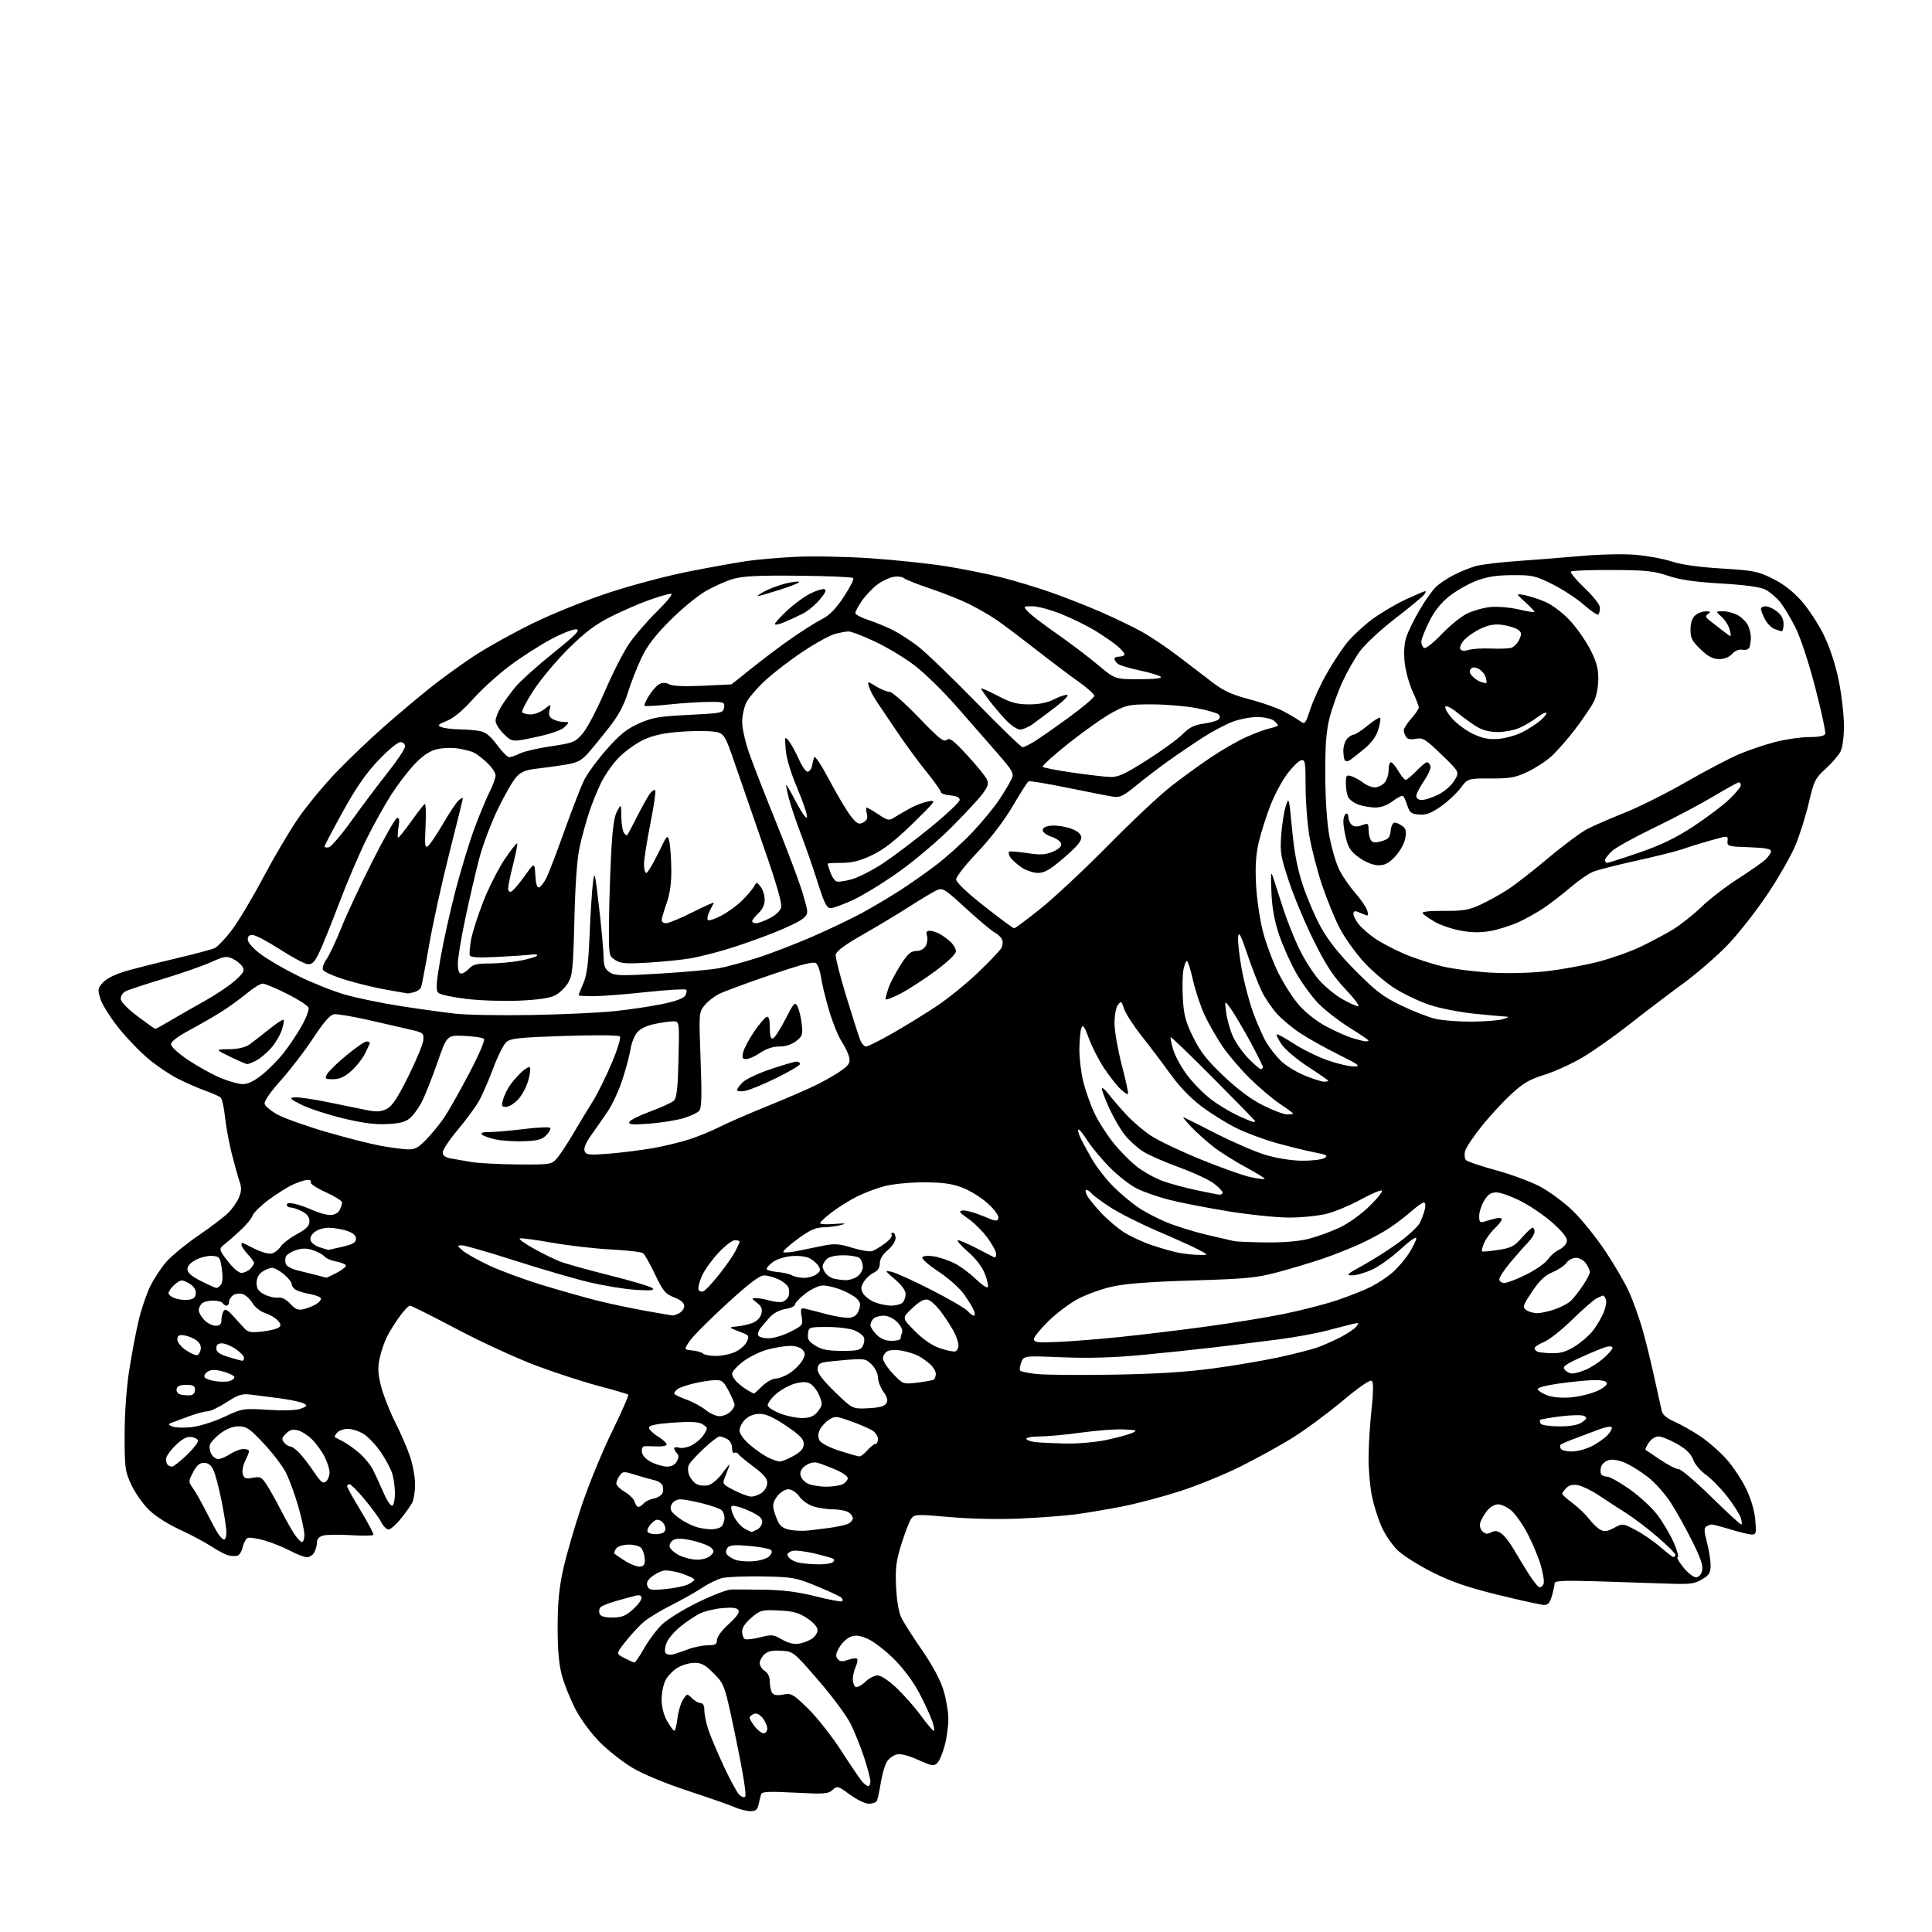 <?xml version="1.0" encoding="UTF-8" standalone="no"?>
<svg 
  version="1.1" 
  xmlns="http://www.w3.org/2000/svg" 
  xmlns:xlink="http://www.w3.org/1999/xlink" 
  xmlns:svg="http://www.w3.org/2000/svg"
  xmlns:rdf="http://www.w3.org/1999/02/22-rdf-syntax-ns#"
  xmlns:cc="http://creativecommons.org/ns#"
  xmlns:dc="http://purl.org/dc/elements/1.1/"
  viewBox="0 0 768 768"
  width="768"
  height="768"
>
<style>svg {background-color: white; }</style>"
<path stroke="none" fill="black" fill-rule="evenodd" d="M298.23,719.96C296.73,719.94 293.93,719.22 292.00,718.37C290.07,717.52 281.78,714.62 273.57,711.92C264.79,709.04 255.74,705.30 251.57,702.83C247.68,700.53 241.79,695.91 238.47,692.57C234.93,689.01 230.90,683.56 228.73,679.38C226.69,675.46 224.26,669.38 223.33,665.88C222.15,661.41 221.65,655.62 221.67,646.50C221.70,636.77 222.27,630.99 223.95,623.50C225.18,618.00 228.45,606.76 231.21,598.53C233.97,590.29 239.38,577.11 243.23,569.23C247.09,561.35 250.01,554.68 249.74,554.41C249.46,554.13 244.35,552.62 238.37,551.05C232.39,549.48 221.20,545.85 213.50,542.99C205.80,540.13 191.49,533.57 181.70,528.40C171.91,523.23 163.48,519.00 162.96,519.00C162.44,519.00 160.62,520.91 158.91,523.25C157.21,525.59 154.96,529.17 153.91,531.22C152.85,533.26 151.52,537.15 150.94,539.85C150.10,543.76 150.22,546.07 151.50,551.13C152.39,554.63 154.89,561.00 157.06,565.28C159.23,569.56 161.90,575.73 163.00,579.00C164.10,582.27 165.00,587.23 165.00,590.03C165.00,592.84 164.49,596.11 163.87,597.32C163.25,598.52 161.19,601.41 159.30,603.75C157.41,606.09 155.23,608.00 154.46,608.00C153.68,608.00 152.37,606.68 151.53,605.06C150.69,603.44 147.74,599.39 144.97,596.06C142.19,592.73 139.49,590.00 138.96,590.00C138.43,590.00 138.00,590.38 138.00,590.83C138.00,591.29 140.43,595.68 143.41,600.58C146.38,605.48 148.64,609.78 148.42,610.13C148.20,610.49 144.24,610.54 139.61,610.26C134.99,609.97 130.04,610.03 128.60,610.38C126.86,610.82 126.00,611.71 126.00,613.08C126.00,614.21 125.53,616.00 124.96,617.07C124.40,618.13 123.07,619.00 122.02,619.00C120.97,619.00 117.96,617.86 115.34,616.47C112.72,615.07 108.17,613.23 105.23,612.38C102.30,611.53 99.28,611.06 98.54,611.35C97.80,611.63 96.89,613.21 96.53,614.85C96.17,616.49 95.27,618.06 94.54,618.35C93.80,618.63 92.14,618.60 90.85,618.29C89.56,617.97 86.50,616.38 84.05,614.75C81.61,613.13 75.92,610.10 71.42,608.02C66.50,605.75 61.56,602.56 59.02,600.02C56.70,597.70 53.62,593.26 52.17,590.15C49.72,584.89 49.54,583.53 49.54,570.50C49.54,562.07 50.25,551.93 51.32,545.00C52.29,538.67 53.97,529.77 55.04,525.20C56.11,520.64 58.21,514.41 59.70,511.35C61.20,508.30 64.11,503.88 66.18,501.53C68.25,499.18 73.97,494.50 78.90,491.12C83.83,487.75 89.17,483.67 90.78,482.07C92.38,480.46 94.29,477.72 95.01,475.97C96.02,473.54 96.07,472.05 95.22,469.65C94.61,467.92 93.21,462.90 92.10,458.50C91.00,454.10 89.79,447.47 89.41,443.76C89.03,440.05 88.22,436.64 87.61,436.18C87.00,435.72 84.25,434.53 81.50,433.53C78.75,432.53 73.95,430.44 70.84,428.88C67.72,427.33 62.41,423.76 59.04,420.95C55.66,418.14 50.24,412.49 46.98,408.40C43.73,404.30 40.53,399.16 39.87,396.96C38.77,393.28 38.86,392.78 41.04,390.45C42.45,388.95 46.06,387.17 49.96,386.05C53.56,385.01 62.50,382.74 69.84,381.02C77.18,379.29 84.15,377.43 85.34,376.88C86.53,376.33 89.61,373.09 92.18,369.69C94.75,366.29 100.31,356.99 104.53,349.03C108.74,341.07 114.96,330.51 118.35,325.56C121.73,320.62 128.54,312.34 133.48,307.17C138.41,302.00 147.19,293.63 152.98,288.56C158.76,283.49 167.10,276.49 171.50,273.01C175.90,269.52 183.55,264.00 188.50,260.73C193.45,257.46 203.80,251.70 211.50,247.92C219.42,244.03 232.66,238.69 242.00,235.61C251.07,232.62 265.48,228.80 274.00,227.14C282.52,225.47 292.81,223.62 296.86,223.03C300.91,222.43 309.69,221.67 316.36,221.34C323.04,221.01 336.38,221.27 346.00,221.92C355.62,222.57 369.08,223.99 375.90,225.07C382.72,226.16 392.66,228.15 397.98,229.50C403.30,230.84 412.12,233.51 417.58,235.41C423.04,237.32 432.05,240.85 437.61,243.27C443.17,245.69 450.60,249.28 454.11,251.25C457.62,253.22 464.10,257.59 468.50,260.95C472.90,264.32 479.02,269.00 482.10,271.35C486.41,274.64 489.75,276.15 496.60,277.95C501.50,279.23 507.52,281.34 510.00,282.64C512.48,283.94 515.47,285.70 516.65,286.56C518.75,288.08 518.85,287.96 520.92,281.75C522.08,278.26 525.03,271.89 527.47,267.61C529.91,263.32 533.58,257.77 535.63,255.28C537.67,252.78 542.08,248.71 545.42,246.22C548.77,243.74 554.73,240.20 558.68,238.35C562.64,236.51 566.18,235.00 566.56,235.00C566.94,235.00 566.67,235.70 565.96,236.55C565.25,237.40 560.09,241.64 554.48,245.97C548.88,250.29 542.64,256.09 540.62,258.84C538.59,261.60 535.43,267.15 533.59,271.18C531.74,275.20 529.45,281.65 528.49,285.50C527.17,290.79 526.76,296.37 526.82,308.32C526.88,318.29 527.50,327.33 528.51,332.73C529.40,337.45 531.17,343.38 532.46,345.90C533.74,348.43 536.57,352.52 538.75,355.00C540.93,357.48 543.06,360.58 543.47,361.90C544.09,363.87 543.94,364.19 542.62,363.65C541.73,363.29 540.33,362.73 539.50,362.39C538.57,362.02 538.00,362.35 538.00,363.26C538.00,364.07 538.93,365.92 540.08,367.37C541.22,368.82 544.14,371.37 546.56,373.04C548.99,374.71 554.24,377.48 558.24,379.19C562.23,380.90 569.10,383.14 573.50,384.18C577.90,385.21 586.67,386.33 593.00,386.66C599.81,387.02 608.75,386.78 614.93,386.06C620.66,385.39 629.66,383.75 634.92,382.42C640.18,381.08 647.83,378.40 651.92,376.46C656.00,374.52 661.87,371.40 664.96,369.53C668.04,367.65 673.16,363.60 676.33,360.53C679.51,357.46 686.02,352.44 690.80,349.37C695.59,346.30 700.51,342.86 701.75,341.72C702.99,340.58 704.00,339.07 704.00,338.36C704.00,337.44 701.57,337.00 695.25,336.79C686.93,336.51 686.51,336.39 686.73,334.32C686.95,332.14 686.95,332.14 680.23,334.02C676.53,335.05 671.49,336.60 669.04,337.48C666.58,338.35 658.26,340.44 650.54,342.13C642.82,343.82 635.02,345.81 633.21,346.56C631.40,347.32 627.35,350.13 624.21,352.81C621.07,355.50 616.35,359.15 613.72,360.92C611.09,362.69 606.54,365.24 603.61,366.58C600.68,367.92 595.76,369.48 592.66,370.05C588.66,370.79 585.22,370.77 580.77,369.97C577.32,369.36 572.61,367.76 570.30,366.42C567.99,365.07 565.83,363.54 565.50,363.00C565.12,362.39 568.29,362.05 573.93,362.09C581.50,362.15 583.83,361.76 588.35,359.70C591.31,358.34 596.15,355.67 599.11,353.77C602.08,351.86 609.45,346.14 615.50,341.05C621.55,335.97 628.60,330.74 631.17,329.43C633.74,328.12 640.41,325.23 646.00,323.00C651.60,320.77 662.50,315.31 670.23,310.87C677.96,306.42 687.42,301.46 691.25,299.83C695.07,298.20 701.61,296.00 705.76,294.93C709.92,293.87 715.96,293.00 719.19,293.00C723.02,293.00 725.23,292.56 725.55,291.73C725.82,291.03 724.04,282.76 721.59,273.34C718.93,263.11 715.73,253.43 713.64,249.27C711.71,245.44 708.92,240.87 707.45,239.12C705.97,237.36 703.41,235.23 701.76,234.38C699.77,233.34 693.89,232.53 684.13,231.95C673.50,231.31 667.72,230.47 663.00,228.86C657.44,226.97 654.23,226.64 640.84,226.58C632.22,226.53 624.86,226.82 624.47,227.20C624.08,227.59 626.51,230.53 629.88,233.73C633.50,237.18 636.00,240.39 636.00,241.61C636.00,242.74 635.72,243.95 635.37,244.30C635.02,244.64 632.44,242.90 629.62,240.42C626.80,237.94 621.18,234.26 617.12,232.24C610.29,228.84 609.11,228.58 601.12,228.63C594.72,228.68 591.02,229.27 586.75,230.92C583.58,232.14 578.80,234.88 576.11,237.01C572.79,239.63 570.22,242.88 568.11,247.10C566.40,250.52 565.00,254.12 565.00,255.10C565.00,256.08 565.50,257.19 566.11,257.57C566.73,257.95 569.70,255.63 572.94,252.23C576.09,248.92 580.60,245.23 582.96,244.02C585.32,242.82 589.56,241.60 592.38,241.32C595.27,241.03 600.22,241.44 603.75,242.27C607.19,243.07 610.00,243.50 610.00,243.22C610.00,242.94 608.31,241.18 606.25,239.31C602.50,235.92 602.50,235.92 606.00,236.57C607.92,236.93 611.62,238.11 614.20,239.21C616.88,240.35 621.03,243.46 623.86,246.44C626.58,249.32 630.29,254.56 632.10,258.09C634.67,263.10 635.38,265.70 635.35,270.00C635.33,273.24 634.58,276.94 633.53,279.00C632.55,280.93 629.26,285.78 626.22,289.78C623.17,293.78 618.89,298.67 616.71,300.64C614.53,302.62 610.21,305.42 607.12,306.86C602.32,309.11 600.18,309.49 592.50,309.46C583.50,309.42 583.50,309.42 580.50,313.38C578.85,315.55 575.28,318.85 572.57,320.72C568.80,323.30 566.79,324.03 564.07,323.80C561.05,323.55 560.34,323.01 559.47,320.30C558.90,318.54 558.14,316.80 557.78,316.45C557.42,316.09 555.60,316.97 553.72,318.40C551.55,320.06 549.04,321.00 546.80,321.00C544.88,321.00 541.87,320.50 540.13,319.89C538.38,319.29 536.52,317.97 535.98,316.96C535.44,315.95 535.00,313.50 535.00,311.50C535.00,308.19 535.20,307.93 537.25,308.57C538.49,308.96 540.57,310.11 541.88,311.14C543.20,312.16 545.26,313.00 546.48,313.00C547.70,313.00 549.43,312.18 550.35,311.17C551.26,310.17 552.00,307.92 552.00,306.17C552.00,304.43 552.41,303.00 552.90,303.00C553.40,303.00 554.73,304.57 555.87,306.50C557.00,308.43 558.31,310.00 558.77,310.00C559.23,310.00 561.13,308.43 563.00,306.50C564.87,304.57 566.77,303.00 567.23,303.00C567.69,303.00 568.31,303.65 568.62,304.44C568.92,305.24 567.78,307.91 566.09,310.38C564.39,312.84 563.00,315.57 563.00,316.43C563.00,317.38 563.87,318.00 565.18,318.00C566.39,318.00 569.29,317.07 571.65,315.93C574.07,314.75 576.85,312.35 578.07,310.38C580.22,306.90 580.22,306.90 573.06,299.99C566.60,293.76 565.59,293.13 562.84,293.68C560.78,294.09 559.51,293.84 558.91,292.90C558.43,292.13 558.02,290.95 558.02,290.28C558.01,289.62 559.35,287.53 561.00,285.65C562.65,283.77 564.00,281.79 564.00,281.24C564.00,280.69 562.88,277.79 561.50,274.78C560.13,271.78 558.72,266.62 558.37,263.31C557.98,259.57 558.21,255.82 558.98,253.40C559.65,251.25 562.03,246.37 564.27,242.55C566.50,238.73 569.49,234.52 570.91,233.20C572.34,231.87 575.52,229.76 578.00,228.51C580.48,227.25 584.30,225.70 586.50,225.06C588.70,224.42 596.35,223.49 603.50,223.00C610.65,222.50 622.12,221.59 629.00,220.97C635.88,220.35 645.33,220.15 650.00,220.53C654.67,220.91 661.20,222.10 664.50,223.19C668.43,224.48 675.28,225.44 684.35,225.99C696.95,226.75 698.78,227.11 704.56,229.96C708.79,232.04 712.63,234.99 716.03,238.79C718.84,241.93 722.89,248.10 725.02,252.50C727.47,257.56 729.65,264.23 730.95,270.66C732.08,276.24 733.00,284.25 733.00,288.46C733.00,293.05 732.44,297.18 731.60,298.80C730.83,300.29 728.19,303.34 725.73,305.58C721.57,309.37 721.09,310.34 719.04,319.08C717.83,324.26 715.43,331.88 713.72,336.00C712.01,340.12 707.00,348.90 702.58,355.50C698.17,362.10 691.05,371.16 686.75,375.64C682.45,380.12 674.39,387.10 668.84,391.14C663.29,395.19 653.90,402.32 647.98,407.00C642.05,411.68 633.61,417.64 629.22,420.25C624.83,422.86 617.95,426.01 613.93,427.25C608.07,429.06 605.48,430.56 600.80,434.88C597.58,437.84 592.27,443.60 588.98,447.68C585.70,451.76 582.73,456.24 582.38,457.63C582.03,459.01 582.22,460.62 582.79,461.19C583.37,461.77 588.69,463.56 594.61,465.17C600.54,466.78 608.42,469.69 612.11,471.63C615.81,473.57 621.72,477.94 625.23,481.33C628.75,484.72 634.62,492.02 638.27,497.53C641.93,503.05 646.11,510.25 647.57,513.53C649.03,516.82 651.24,522.88 652.49,527.00C653.73,531.12 655.93,539.90 657.38,546.50C658.83,553.10 660.26,559.55 660.55,560.82C660.91,562.41 662.58,563.81 665.79,565.22C668.38,566.36 673.04,569.01 676.14,571.11C679.24,573.21 683.87,577.30 686.44,580.21C689.00,583.12 692.47,588.36 694.15,591.86C696.02,595.75 697.42,600.52 697.74,604.11C698.22,609.41 698.09,610.00 696.39,609.99C695.35,609.99 691.58,609.09 688.00,608.00C684.42,606.91 681.05,606.02 680.50,606.02C679.95,606.03 678.95,606.38 678.28,606.80C677.34,607.40 677.39,608.79 678.52,613.04C679.32,616.04 679.98,620.14 679.99,622.15C680.00,625.26 679.49,626.10 676.52,627.85C673.41,629.69 671.82,629.86 661.27,629.46C654.80,629.22 642.41,628.82 633.75,628.56C621.91,628.21 618.00,628.40 617.99,629.30C617.99,629.96 617.52,632.19 616.95,634.25C616.18,637.00 615.37,638.00 613.88,638.00C612.77,638.00 604.58,636.21 595.68,634.02C583.29,630.98 577.15,628.87 569.48,625.03C563.97,622.27 557.71,618.32 555.57,616.26C553.44,614.19 550.59,610.02 549.24,607.00C547.90,603.98 546.18,598.58 545.42,595.00C544.66,591.42 544.03,584.67 544.02,580.00C544.01,575.33 544.52,566.65 545.17,560.72C545.93,553.62 546.00,549.60 545.35,548.95C544.70,548.30 540.62,551.08 533.43,557.07C527.42,562.08 518.51,568.64 513.64,571.66C508.77,574.68 499.54,579.76 493.14,582.95C486.74,586.15 475.88,590.57 469.00,592.79C462.12,595.00 451.77,597.74 446.00,598.87C440.23,600.00 431.98,601.39 427.68,601.96C423.38,602.53 413.48,603.29 405.68,603.64C397.12,604.02 385.98,603.79 377.55,603.05C364.37,601.89 363.53,601.93 362.26,603.66C361.52,604.67 359.76,609.19 358.35,613.70C356.21,620.57 355.86,623.32 356.20,630.70C356.44,636.15 357.24,640.83 358.28,643.00C359.21,644.92 362.91,650.75 366.51,655.95C370.64,661.93 373.77,667.76 375.02,671.81C376.11,675.33 376.99,680.53 376.99,683.36C376.98,686.18 376.33,690.94 375.53,693.92C374.74,696.90 373.42,700.01 372.60,700.83C371.28,702.15 370.41,702.01 364.98,699.57C361.03,697.80 357.99,697.04 356.44,697.43C355.11,697.76 353.37,699.04 352.57,700.27C351.77,701.49 350.66,705.32 350.11,708.76C349.56,712.20 348.83,715.46 348.50,716.01C348.16,716.55 346.73,717.00 345.32,717.00C343.92,717.00 340.55,715.37 337.84,713.38C333.09,709.90 332.84,709.83 330.96,711.53C329.22,713.11 327.63,713.23 315.99,712.61C305.77,712.07 302.88,712.20 302.57,713.21C302.35,713.92 301.90,715.74 301.56,717.25C301.08,719.45 300.41,719.99 298.23,719.96zM296.25,714.15C296.79,713.61 295.31,704.40 292.61,691.45C288.07,669.65 288.07,669.65 283.83,665.32C280.40,661.83 278.90,661.00 276.04,661.00C274.09,661.01 271.06,661.89 269.30,662.96C267.54,664.03 265.40,666.26 264.55,667.91C263.70,669.55 263.00,673.00 263.00,675.56C263.00,678.51 263.81,681.66 265.18,684.11C266.39,686.25 267.67,688.00 268.04,688.00C268.42,688.00 268.99,685.77 269.31,683.04C269.63,680.32 270.63,676.98 271.52,675.61C273.12,673.17 273.16,673.16 275.07,675.07C276.13,676.13 277.68,677.00 278.50,677.00C279.50,677.00 280.00,678.00 280.00,679.97C280.00,681.60 280.73,685.08 281.62,687.72C282.51,690.35 285.22,696.75 287.64,701.95C290.07,707.14 292.79,712.22 293.70,713.22C294.68,714.31 295.72,714.68 296.25,714.15zM345.15,710.00C345.62,710.00 346.00,709.16 346.00,708.13C346.00,707.10 344.88,702.81 343.50,698.60C342.13,694.39 339.67,688.32 338.05,685.09C336.42,681.87 330.66,674.12 325.24,667.87C315.46,656.58 315.36,656.50 310.59,656.19C307.13,655.97 305.26,656.36 303.89,657.60C302.85,658.54 302.00,660.14 302.00,661.15C302.00,662.16 302.90,663.55 304.00,664.23C305.27,665.03 306.01,666.58 306.02,668.49C306.02,670.15 306.42,672.12 306.91,672.88C307.52,673.86 308.81,674.07 311.29,673.61C314.57,672.99 315.19,673.34 321.23,679.22C324.77,682.68 330.72,690.23 334.44,696.00C338.16,701.77 341.91,707.29 342.76,708.25C343.61,709.21 344.69,710.00 345.15,710.00zM303.57,689.00C304.36,689.00 305.00,688.15 305.00,687.11C305.00,686.07 304.17,684.20 303.16,682.94C301.98,681.49 300.72,680.90 299.66,681.30C298.75,681.65 298.00,682.34 298.00,682.83C298.00,683.33 298.93,684.92 300.07,686.37C301.21,687.81 302.79,689.00 303.57,689.00zM371.18,688.00C371.58,688.00 371.27,686.17 370.48,683.94C369.69,681.71 367.37,676.69 365.32,672.80C363.14,668.64 359.07,663.18 355.48,659.59C352.11,656.22 347.45,652.60 345.12,651.56C341.95,650.13 340.24,649.88 338.25,650.58C336.80,651.09 334.75,652.98 333.70,654.78C332.22,657.32 332.05,658.36 332.96,659.45C333.86,660.54 334.79,660.62 337.11,659.81C338.76,659.24 340.38,659.04 340.71,659.38C341.05,659.72 340.80,661.14 340.16,662.54C339.52,663.95 339.00,666.17 339.00,667.49C339.00,668.80 339.49,670.18 340.08,670.55C340.68,670.92 342.39,670.04 343.89,668.61C345.38,667.17 347.62,666.00 348.86,666.00C350.20,666.00 353.29,668.05 356.44,671.03C359.36,673.80 363.71,678.75 366.10,682.03C368.50,685.31 370.78,688.00 371.18,688.00zM252.15,660.89C252.51,660.95 254.26,658.41 256.04,655.25C257.81,652.09 261.02,647.81 263.18,645.74C265.33,643.68 271.72,639.73 277.38,636.97C283.03,634.21 288.97,631.91 290.58,631.86C292.19,631.81 298.23,631.85 304.00,631.94C311.42,632.06 317.39,632.84 324.37,634.60C329.80,635.97 334.49,636.84 334.80,636.53C335.11,636.22 334.95,635.56 334.43,635.06C333.92,634.57 329.54,632.53 324.70,630.54C316.36,627.10 315.23,626.90 303.20,626.66C296.21,626.53 288.93,626.82 287.00,627.32C285.07,627.81 281.53,629.54 279.12,631.16C276.71,632.78 271.27,635.85 267.03,637.99C262.79,640.12 257.83,643.11 256.02,644.64C254.20,646.17 250.95,649.66 248.78,652.40C244.84,657.38 244.84,657.38 248.17,659.08C250.00,660.02 251.79,660.83 252.15,660.89zM267.37,657.68C268.54,657.39 271.30,656.47 273.50,655.63C275.70,654.78 279.19,654.07 281.25,654.04C284.37,654.01 285.00,653.65 285.00,651.91C285.00,650.70 286.95,648.06 289.67,645.60C292.83,642.73 294.08,640.94 293.53,640.06C292.96,639.12 291.10,638.89 287.02,639.26C283.89,639.55 279.79,640.57 277.91,641.54C276.04,642.50 272.64,644.82 270.36,646.68C268.08,648.54 265.67,651.37 265.01,652.97C264.35,654.57 264.13,656.40 264.52,657.03C264.91,657.67 266.19,657.96 267.37,657.68zM317.45,653.42C319.07,653.17 321.43,652.29 322.70,651.46C323.96,650.63 325.00,649.07 325.00,647.99C325.00,646.80 323.37,644.95 320.84,643.28C317.48,641.05 315.31,640.46 309.59,640.19C302.88,639.88 302.30,640.03 298.75,643.01C296.36,645.01 295.00,647.00 295.00,648.51C295.00,649.82 295.47,651.17 296.04,651.52C296.61,651.88 299.35,651.58 302.13,650.87C306.79,649.68 307.45,649.74 310.84,651.72C313.17,653.08 315.57,653.70 317.45,653.42zM243.43,643.00C247.04,643.00 248.63,642.38 251.47,639.90C253.41,638.19 255.00,636.11 255.00,635.28C255.00,634.22 254.33,633.93 252.75,634.30C251.51,634.59 248.07,635.52 245.10,636.37C242.13,637.21 239.26,638.34 238.72,638.88C238.18,639.42 238.01,640.57 238.34,641.43C238.76,642.53 240.27,643.00 243.43,643.00zM264.36,631.70C267.83,631.37 271.87,630.56 273.34,629.89C274.80,629.22 276.00,628.34 276.00,627.92C276.00,627.50 273.73,626.41 270.95,625.48C268.18,624.56 264.86,624.07 263.58,624.39C262.30,624.71 260.22,625.81 258.96,626.83C257.39,628.10 256.88,629.26 257.36,630.49C257.96,632.05 258.88,632.21 264.36,631.70zM612.06,631.00C612.61,631.00 613.31,630.35 613.62,629.55C613.92,628.76 613.42,625.50 612.50,622.30C611.57,619.11 609.22,613.45 607.27,609.72C605.32,605.99 602.40,601.83 600.78,600.47C599.17,599.11 596.79,598.00 595.50,598.00C594.16,598.00 592.27,599.11 591.11,600.58C590.00,602.00 588.79,604.08 588.44,605.19C588.05,606.42 588.39,607.81 589.28,608.71C590.40,609.83 591.25,609.94 592.73,609.15C594.20,608.36 595.23,608.47 596.83,609.59C598.01,610.42 600.20,613.21 601.69,615.80C603.19,618.38 605.91,622.86 607.74,625.75C609.57,628.64 611.51,631.00 612.06,631.00zM674.15,627.00C675.26,627.00 676.21,626.01 676.61,624.41C677.09,622.49 676.10,619.49 672.70,612.66C670.19,607.62 666.34,600.72 664.15,597.33C661.95,593.94 657.97,589.44 655.30,587.33C652.63,585.22 648.57,582.66 646.29,581.63C643.75,580.48 641.15,580.00 639.63,580.38C638.26,580.72 636.85,581.90 636.50,582.99C636.15,584.09 636.15,585.44 636.49,585.99C636.84,586.55 637.92,587.00 638.90,587.00C639.88,587.00 643.89,589.25 647.82,592.01C651.74,594.76 656.72,599.37 658.89,602.26C661.06,605.14 663.97,610.09 665.36,613.25C666.75,616.41 667.44,619.00 666.90,619.00C666.35,619.00 667.35,620.80 669.12,623.00C670.89,625.20 673.15,627.00 674.15,627.00zM254.50,622.74C256.03,622.55 256.45,621.83 256.30,619.66C256.19,618.10 255.57,616.19 254.93,615.41C254.28,614.64 252.07,614.00 250.00,614.00C247.86,614.00 245.70,614.65 244.98,615.52C244.28,616.36 244.00,617.33 244.35,617.68C244.70,618.03 246.67,619.36 248.74,620.65C250.81,621.93 253.40,622.87 254.50,622.74zM325.00,621.85C327.48,621.91 330.11,621.58 330.86,621.11C331.68,620.59 331.82,620.01 331.22,619.64C330.68,619.30 327.22,618.33 323.53,617.47C319.85,616.62 315.97,616.19 314.92,616.53C313.86,616.86 313.00,617.50 313.00,617.94C313.00,618.39 313.56,619.22 314.25,619.78C314.94,620.35 316.62,621.02 318.00,621.27C319.38,621.52 322.52,621.78 325.00,621.85zM299.32,620.63C302.04,620.43 304.86,619.57 305.78,618.65C306.81,617.62 307.06,616.68 306.46,616.12C305.93,615.62 302.09,614.92 297.93,614.54C292.13,614.02 290.10,614.18 289.24,615.22C288.62,615.96 288.44,617.09 288.84,617.73C289.23,618.38 290.67,619.37 292.03,619.94C293.39,620.51 296.67,620.82 299.32,620.63zM277.18,620.00C279.26,620.00 281.57,619.29 282.50,618.36C283.94,616.92 283.96,616.54 282.68,615.25C281.87,614.45 278.62,613.18 275.44,612.45C271.41,611.51 269.10,611.41 267.78,612.12C266.73,612.68 266.02,613.89 266.19,614.82C266.36,615.74 268.08,617.29 270.00,618.25C271.93,619.21 275.16,620.00 277.18,620.00zM665.25,618.96C665.66,618.98 666.00,618.57 666.00,618.05C666.00,617.52 662.78,614.32 658.84,610.93C654.91,607.55 649.17,603.20 646.09,601.27C643.02,599.34 638.25,596.24 635.50,594.40C632.75,592.55 629.11,590.76 627.41,590.42C625.24,590.00 623.83,590.31 622.66,591.48C621.75,592.39 621.01,593.45 621.02,593.82C621.04,594.19 622.87,595.85 625.09,597.49C627.31,599.14 630.24,601.94 631.61,603.73C632.97,605.51 635.01,607.47 636.15,608.08C637.79,608.96 638.95,608.80 641.64,607.35C645.05,605.52 645.07,605.52 650.28,608.26C653.15,609.76 657.52,612.78 660.00,614.96C662.48,617.13 664.84,618.93 665.25,618.96zM120.01,613.00C120.56,613.00 121.00,611.70 121.00,610.11C121.00,608.52 119.87,603.32 118.49,598.55C117.11,593.79 114.88,587.77 113.55,585.19C112.21,582.61 108.26,577.46 104.77,573.75C99.25,567.87 97.97,567.00 94.87,567.00C92.55,567.00 90.07,567.95 87.69,569.75C85.69,571.26 83.80,573.27 83.48,574.21C83.15,575.15 83.38,576.84 83.98,577.96C84.58,579.08 85.84,580.00 86.79,579.99C87.73,579.99 89.85,579.09 91.50,578.00C93.15,576.91 95.51,576.01 96.75,576.01C97.99,576.00 99.00,576.38 99.00,576.85C99.00,577.31 98.29,579.11 97.43,580.84C96.56,582.59 96.15,584.89 96.51,586.02C97.05,587.73 97.71,587.96 100.50,587.43C103.58,586.86 104.05,587.12 106.29,590.67C107.63,592.79 109.97,596.99 111.50,600.00C113.03,603.01 115.34,607.17 116.65,609.24C117.96,611.31 119.47,613.00 120.01,613.00zM89.12,612.00C89.60,612.00 90.00,610.69 90.00,609.10C90.00,607.50 89.14,601.90 88.08,596.65C87.02,591.40 85.56,585.85 84.82,584.30C83.90,582.39 82.72,581.50 81.08,581.50C79.34,581.50 78.17,582.50 76.76,585.23C74.85,588.91 74.85,588.98 76.79,591.73C77.87,593.25 80.22,597.42 82.01,601.00C83.81,604.57 85.94,608.51 86.76,609.75C87.57,610.99 88.63,612.00 89.12,612.00zM261.34,609.81C263.66,609.58 264.50,609.00 264.50,607.61C264.50,606.57 263.72,605.23 262.76,604.62C261.39,603.76 260.58,603.97 258.89,605.66C257.72,606.84 257.08,608.32 257.47,608.96C257.87,609.59 259.61,609.97 261.34,609.81zM298.82,608.99C298.99,608.99 300.00,608.53 301.07,607.96C302.13,607.40 303.00,606.02 303.00,604.91C303.00,603.42 301.53,602.24 297.35,600.39C294.25,599.02 291.33,598.27 290.86,598.74C290.40,599.20 290.85,601.13 291.87,603.04C292.88,604.94 294.79,607.06 296.11,607.74C297.42,608.41 298.64,608.98 298.82,608.99zM321.00,608.42C322.93,608.22 326.75,607.76 329.50,607.39C332.25,607.03 335.51,606.35 336.75,605.89C337.99,605.43 339.00,604.38 339.00,603.56C339.00,602.74 338.13,601.60 337.07,601.04C336.00,600.47 333.41,600.00 331.32,599.99C329.22,599.99 325.81,599.52 323.74,598.95C321.56,598.34 319.08,596.67 317.81,594.95C316.52,593.21 314.70,592.00 313.38,592.00C312.14,592.00 310.20,593.20 309.02,594.71C307.52,596.61 307.08,598.17 307.52,599.96C307.86,601.36 308.68,603.62 309.33,605.00C310.14,606.70 311.64,607.71 314.01,608.14C315.93,608.49 319.07,608.62 321.00,608.42zM282.55,607.91C284.23,607.96 286.14,607.46 286.80,606.80C287.46,606.14 288.00,604.62 288.00,603.42C288.00,602.22 287.44,600.79 286.75,600.23C286.06,599.67 282.65,598.49 279.17,597.61C275.69,596.72 271.77,596.00 270.45,596.00C269.14,596.00 267.62,596.84 267.07,597.86C266.38,599.16 266.44,600.16 267.29,601.18C267.95,601.98 269.81,603.45 271.41,604.45C273.02,605.45 275.49,606.61 276.91,607.04C278.34,607.48 280.87,607.87 282.55,607.91zM692.16,606.00C692.56,606.00 692.46,604.75 691.93,603.23C691.40,601.71 688.92,597.86 686.43,594.68C683.94,591.51 680.18,587.69 678.07,586.20C675.97,584.72 673.71,582.03 673.05,580.23C672.21,577.92 670.33,576.08 666.68,573.99C663.83,572.36 660.50,571.01 659.27,571.01C657.99,571.00 656.35,572.07 655.39,573.53C654.48,574.92 653.90,576.18 654.11,576.33C654.33,576.47 656.98,578.26 660.01,580.30C663.04,582.33 666.31,584.00 667.27,584.00C668.24,584.00 674.06,588.95 680.22,595.00C686.38,601.05 691.75,606.00 692.16,606.00zM155.98,598.51C156.54,598.17 157.00,595.99 157.00,593.68C157.00,591.38 156.55,587.92 156.00,586.00C155.45,584.09 153.38,580.16 151.39,577.27C149.40,574.38 146.31,571.12 144.52,570.01C142.73,568.90 139.91,568.00 138.25,568.00C136.60,568.00 134.68,568.69 133.98,569.52C133.28,570.36 132.89,571.16 133.11,571.31C133.32,571.45 134.76,572.20 136.30,572.98C137.83,573.75 140.76,575.83 142.80,577.58C144.83,579.34 147.27,582.29 148.21,584.14C149.15,585.99 151.05,590.12 152.44,593.32C153.85,596.60 155.40,598.87 155.98,598.51zM253.78,599.00C254.32,599.00 255.27,598.38 255.90,597.62C256.53,596.86 258.33,595.98 259.90,595.67C261.46,595.36 263.02,594.40 263.34,593.55C263.67,592.70 263.68,591.32 263.36,590.49C263.04,589.66 261.59,588.72 260.14,588.40C258.69,588.08 255.29,587.13 252.59,586.28C247.97,584.82 247.59,584.84 246.34,586.56C245.60,587.56 245.00,588.99 245.00,589.72C245.00,590.46 246.53,591.97 248.39,593.07C250.26,594.17 252.02,595.95 252.30,597.04C252.58,598.12 253.25,599.00 253.78,599.00zM298.53,594.92C299.64,594.96 301.56,594.30 302.78,593.44C304.03,592.57 305.00,590.83 305.00,589.47C305.00,587.71 303.53,585.98 299.57,583.05C296.59,580.85 293.86,578.58 293.50,578.01C293.15,577.43 292.44,577.23 291.93,577.54C291.42,577.86 291.00,576.98 291.00,575.59C291.00,574.12 290.19,572.64 289.07,572.04C288.00,571.47 286.63,571.00 286.02,571.00C285.41,571.00 282.65,573.12 279.88,575.71C277.11,578.30 274.43,581.19 273.92,582.14C273.35,583.21 273.37,584.83 273.95,586.37C274.48,587.75 275.82,589.37 276.93,589.96C278.05,590.56 280.13,590.75 281.57,590.39C283.00,590.03 285.49,587.93 287.09,585.72C288.69,583.51 290.00,581.94 290.00,582.23C290.00,582.52 289.33,584.37 288.51,586.33C287.01,589.91 287.01,589.91 291.76,592.38C294.36,593.73 297.41,594.88 298.53,594.92zM328.32,590.99C330.96,590.99 334.00,590.53 335.07,589.96C336.13,589.40 337.00,588.33 337.00,587.59C337.00,586.85 334.86,585.34 332.25,584.24C329.64,583.13 326.47,581.92 325.20,581.53C323.73,581.09 322.00,581.43 320.39,582.48C318.73,583.57 317.98,584.86 318.19,586.29C318.36,587.48 319.62,589.02 321.00,589.71C322.38,590.40 325.67,590.98 328.32,590.99zM129.58,588.93C130.36,588.28 131.00,586.67 131.00,585.34C131.00,584.01 130.12,581.19 129.04,579.08C127.96,576.96 125.73,573.88 124.08,572.23C122.43,570.59 119.87,568.93 118.38,568.56C116.38,568.06 115.15,568.40 113.67,569.89C112.00,571.56 111.88,572.15 112.95,573.45C113.66,574.30 114.78,575.00 115.44,575.00C116.09,575.00 117.77,576.24 119.17,577.75C120.56,579.26 123.16,582.66 124.94,585.30C127.56,589.21 128.43,589.89 129.58,588.93zM68.42,582.99C69.01,582.98 71.66,580.90 74.29,578.36C76.93,575.82 78.92,573.24 78.71,572.62C78.51,572.01 77.26,571.37 75.92,571.21C74.24,571.01 72.35,572.05 69.75,574.58C67.69,576.58 66.00,579.00 66.00,579.95C66.00,580.89 66.30,581.97 66.67,582.33C67.03,582.70 67.82,582.99 68.42,582.99zM265.21,583.00C266.95,583.00 268.34,582.24 269.06,580.89C269.87,579.37 269.88,578.48 269.09,577.69C268.49,577.09 268.00,576.21 268.00,575.73C268.00,575.26 268.88,575.14 269.95,575.48C271.02,575.82 273.25,575.41 274.89,574.56C276.53,573.71 278.58,572.01 279.44,570.78C280.30,569.56 281.00,568.22 281.00,567.81C281.00,567.40 280.06,566.57 278.90,565.95C277.50,565.19 273.73,565.06 267.40,565.53C260.72,566.03 258.00,566.61 258.00,567.54C258.00,568.25 259.57,569.81 261.50,571.00C263.43,572.19 265.00,573.61 265.00,574.16C265.00,574.71 263.31,575.07 261.25,574.98C259.19,574.88 256.91,574.85 256.18,574.90C255.40,574.96 254.99,575.92 255.18,577.25C255.38,578.65 256.83,580.16 259.00,581.25C260.93,582.21 263.72,583.00 265.21,583.00zM310.00,580.96C310.82,580.96 313.30,579.95 315.50,578.70C318.47,577.02 319.50,575.80 319.50,573.97C319.50,572.03 318.00,570.49 312.50,566.78C307.59,563.46 304.48,562.05 302.06,562.03C299.89,562.01 297.78,562.80 296.31,564.17C295.04,565.37 294.00,567.36 294.00,568.60C294.00,569.99 295.55,572.17 298.08,574.34C300.32,576.26 303.58,578.53 305.33,579.39C307.07,580.25 309.18,580.96 310.00,580.96zM341.57,578.95C342.16,578.98 343.62,577.88 344.81,576.50C346.01,575.12 347.44,574.00 347.99,574.00C348.55,574.00 349.00,573.11 349.00,572.02C349.00,570.94 347.99,569.41 346.75,568.63C345.51,567.84 341.70,566.20 338.27,564.98C332.36,562.86 331.91,562.83 329.47,564.43C328.06,565.35 326.43,567.16 325.84,568.44C325.11,570.06 325.10,571.35 325.81,572.64C326.40,573.70 329.78,575.45 333.67,576.70C337.43,577.91 340.98,578.92 341.57,578.95zM624.74,577.00C626.74,577.00 630.24,576.10 632.52,574.99C634.80,573.89 637.72,571.86 639.00,570.50C640.29,569.13 641.01,567.68 640.62,567.28C640.22,566.88 637.78,567.38 635.19,568.38C632.61,569.38 628.35,570.99 625.73,571.96C623.11,572.92 620.70,573.97 620.38,574.29C620.06,574.61 620.10,575.35 620.46,575.93C620.82,576.52 622.75,577.00 624.74,577.00zM423.79,573.83C428.35,573.92 435.48,573.30 439.63,572.44C443.78,571.58 448.38,570.35 449.84,569.71C452.32,568.61 452.12,568.51 446.81,568.22C443.69,568.05 436.13,568.60 430.03,569.45C423.93,570.30 416.47,571.00 413.47,571.00C410.46,571.00 408.00,571.42 408.00,571.94C408.00,572.46 409.69,573.06 411.75,573.27C413.81,573.49 419.23,573.74 423.79,573.83zM76.00,567.33C79.12,567.01 84.74,565.26 89.00,563.29C96.43,559.84 96.60,559.82 106.62,560.43C113.04,560.82 117.80,560.65 119.62,559.95C122.16,558.99 122.29,558.74 120.75,557.88C119.79,557.34 115.52,556.43 111.25,555.86C106.99,555.29 101.70,554.61 99.50,554.35C96.16,553.96 94.59,554.48 90.03,557.44C87.03,559.40 83.65,561.00 82.53,561.00C81.42,561.00 78.03,561.92 75.00,563.04C71.97,564.16 68.83,565.34 68.00,565.65C66.80,566.10 66.89,566.38 68.50,567.06C69.60,567.52 72.97,567.64 76.00,567.33zM619.84,567.00C624.45,567.00 627.29,566.49 628.90,565.36C630.86,563.98 631.00,563.58 629.73,562.87C628.89,562.40 624.76,562.46 620.45,563.01C616.17,563.55 612.48,564.19 612.24,564.43C612.00,564.67 612.10,565.35 612.46,565.93C612.82,566.52 616.14,567.00 619.84,567.00zM319.40,563.69C322.31,563.55 323.79,562.84 325.23,560.91C327.01,558.51 327.04,558.04 325.66,554.74C324.84,552.77 323.23,550.66 322.08,550.04C320.56,549.23 318.89,549.22 315.98,550.00C313.78,550.60 310.38,552.48 308.44,554.19C306.50,555.89 305.04,557.94 305.20,558.74C305.37,559.53 307.75,561.01 310.50,562.03C313.25,563.04 317.26,563.79 319.40,563.69zM285.92,562.96C287.25,562.98 289.17,562.26 290.17,561.35C291.18,560.43 292.00,559.16 292.00,558.50C292.00,557.85 290.95,555.33 289.66,552.91C287.55,548.95 286.97,548.51 283.91,548.64C282.03,548.72 278.25,549.34 275.50,550.01C272.75,550.68 269.94,551.68 269.25,552.24C268.56,552.79 268.00,553.55 268.00,553.92C268.00,554.30 270.14,555.37 272.75,556.31C275.36,557.25 278.85,559.13 280.50,560.48C282.15,561.82 284.59,562.94 285.92,562.96zM345.10,559.80C349.48,559.59 351.59,559.03 352.31,557.88C353.07,556.67 352.77,555.49 351.16,553.23C349.97,551.56 349.00,549.00 349.00,547.55C349.00,546.08 347.91,543.82 346.54,542.44C344.24,540.15 343.58,540.02 336.79,540.55C332.78,540.87 328.49,541.33 327.25,541.58C325.70,541.90 325.00,542.75 325.00,544.35C325.00,545.91 327.28,548.87 331.95,553.38C338.91,560.10 338.91,560.10 345.10,559.80zM624.34,555.49C627.56,555.23 632.21,554.12 634.68,553.02C637.35,551.84 639.00,550.52 638.74,549.77C638.45,548.95 636.52,548.54 633.28,548.63C630.53,548.70 624.36,549.31 619.59,549.99C614.33,550.73 611.05,551.64 611.26,552.29C611.46,552.88 613.17,553.95 615.06,554.67C617.14,555.46 620.80,555.78 624.34,555.49zM75.50,554.65C76.78,554.55 77.50,553.78 77.50,552.50C77.50,550.88 76.83,550.50 74.01,550.50C71.56,550.50 70.43,550.99 70.21,552.17C70.02,553.11 70.67,554.04 71.69,554.32C72.69,554.58 74.40,554.73 75.50,554.65zM299.72,553.97C299.83,553.99 301.31,552.65 303.00,551.00C304.69,549.35 307.11,548.00 308.39,548.00C309.66,548.00 312.22,546.98 314.08,545.73C315.93,544.48 318.11,542.27 318.93,540.82C320.16,538.63 320.18,537.93 319.08,536.60C318.31,535.67 316.24,535.00 314.13,535.01C312.13,535.02 308.11,535.66 305.20,536.44C302.28,537.21 297.91,539.34 295.48,541.17C293.05,543.00 291.05,545.21 291.03,546.08C291.01,546.94 292.01,548.57 293.25,549.69C294.49,550.81 296.40,552.22 297.50,552.83C298.60,553.44 299.60,553.95 299.72,553.97zM91.32,548.99C92.33,548.67 93.16,547.97 93.17,547.45C93.19,546.93 91.30,545.95 88.98,545.28C86.00,544.42 84.19,544.36 82.82,545.10C81.75,545.67 81.05,546.67 81.27,547.32C81.48,547.97 83.42,548.74 85.58,549.04C87.74,549.34 90.32,549.32 91.32,548.99zM364.61,549.62C367.73,549.25 370.66,548.71 371.14,548.42C371.61,548.12 372.00,547.09 372.00,546.12C372.00,545.14 370.99,543.43 369.75,542.30C368.51,541.17 366.38,539.66 365.00,538.95C363.62,538.23 360.71,537.32 358.51,536.92C356.32,536.51 353.73,536.61 352.76,537.13C351.79,537.65 351.00,538.94 351.00,539.99C351.00,541.05 352.79,543.80 354.98,546.10C358.96,550.28 358.96,550.28 364.61,549.62zM442.00,546.46C458.96,546.19 471.19,545.45 481.73,544.04C490.11,542.93 502.04,540.91 508.23,539.57C514.43,538.22 521.33,536.46 523.57,535.67C525.81,534.87 529.89,533.08 532.63,531.69C535.38,530.29 538.27,528.37 539.06,527.42C540.37,525.83 540.28,525.73 538.00,526.23C536.62,526.54 532.00,527.72 527.72,528.86C523.45,530.00 514.67,531.61 508.22,532.44C501.78,533.27 490.43,534.67 483.00,535.56C475.57,536.44 462.30,537.84 453.50,538.66C442.57,539.69 432.66,539.97 422.24,539.54C406.98,538.92 406.98,538.92 405.96,541.60C405.40,543.07 405.22,544.55 405.55,544.88C405.88,545.22 408.71,545.80 411.83,546.17C414.95,546.54 428.52,546.68 442.00,546.46zM625.00,546.00C625.97,546.00 628.37,545.33 630.34,544.50C632.31,543.68 635.52,541.61 637.46,539.90C639.41,538.19 641.00,536.34 641.00,535.79C641.00,535.24 639.96,535.04 638.68,535.36C637.41,535.68 632.86,537.54 628.58,539.49C621.99,542.50 620.98,543.27 622.02,544.52C622.69,545.33 624.03,546.00 625.00,546.00zM96.25,540.93C96.66,540.97 97.00,540.44 96.99,539.75C96.99,539.06 95.50,537.49 93.68,536.25C91.86,535.01 89.39,534.00 88.19,534.00C86.68,534.00 86.00,534.61 86.00,535.97C86.00,537.45 87.19,538.30 90.75,539.40C93.36,540.20 95.84,540.89 96.25,540.93zM78.43,538.69C79.02,538.50 79.64,537.39 79.81,536.23C80.01,534.90 79.27,533.57 77.78,532.59C76.49,531.74 74.32,530.93 72.97,530.78C71.09,530.57 70.50,530.97 70.50,532.46C70.50,533.58 71.98,535.42 73.93,536.73C75.82,538.00 77.84,538.89 78.43,538.69zM284.67,539.00C287.01,539.00 290.48,538.26 292.37,537.36C294.26,536.46 296.29,534.65 296.89,533.34C297.83,531.27 297.68,530.83 295.74,530.06C294.51,529.56 292.60,528.81 291.50,528.38C289.86,527.74 290.13,527.54 293.00,527.26C294.93,527.08 297.74,526.44 299.26,525.84C300.89,525.20 302.29,523.71 302.66,522.24C303.14,520.32 302.72,519.29 300.89,517.88C298.66,516.17 298.63,516.04 300.51,516.02C301.61,516.01 304.07,516.45 305.98,517.00C307.89,517.54 310.21,517.75 311.13,517.46C312.06,517.16 313.09,516.20 313.43,515.32C313.77,514.44 313.79,512.93 313.49,511.96C313.18,510.99 311.41,509.47 309.56,508.60C307.71,507.72 305.08,507.00 303.71,507.00C301.94,507.00 297.68,510.24 288.87,518.30C282.07,524.52 275.46,531.16 274.18,533.05C271.84,536.50 271.84,536.50 275.17,536.82C277.00,537.00 278.93,537.56 279.45,538.07C279.97,538.58 282.32,539.00 284.67,539.00zM379.75,537.19C380.44,536.97 381.00,535.91 381.00,534.84C381.00,533.77 380.27,531.46 379.37,529.70C378.47,527.94 376.22,524.42 374.37,521.87C372.52,519.32 370.05,516.99 368.89,516.68C367.36,516.28 365.64,517.20 362.64,520.02C358.50,523.91 358.50,523.91 363.65,529.10C367.04,532.51 370.47,534.85 373.65,535.94C376.32,536.85 379.06,537.41 379.75,537.19zM617.05,537.92C620.45,537.98 622.77,537.26 626.17,535.11C628.68,533.51 631.91,530.68 633.34,528.80C634.77,526.93 636.62,523.75 637.46,521.75C638.30,519.75 638.71,517.41 638.38,516.56C638.05,515.70 637.58,515.00 637.33,515.00C637.07,515.00 635.89,515.50 634.68,516.11C633.48,516.72 629.12,520.53 625.00,524.57C620.88,528.61 615.81,532.62 613.75,533.47C611.69,534.33 610.00,535.43 610.00,535.93C610.00,536.43 610.56,537.06 611.25,537.34C611.94,537.62 614.55,537.88 617.05,537.92zM334.71,537.00C340.82,537.00 342.09,536.70 342.96,535.07C343.53,534.01 343.74,532.48 343.42,531.66C343.11,530.85 341.43,529.58 339.68,528.84C337.93,528.10 333.12,527.50 329.00,527.50C321.58,527.50 321.50,527.53 321.19,530.23C320.93,532.40 321.54,533.36 324.19,534.97C326.70,536.51 329.24,536.99 334.71,537.00zM420.75,533.43C426.11,533.19 437.25,532.30 445.50,531.45C453.75,530.59 468.82,528.78 479.00,527.40C489.18,526.03 503.12,523.77 510.00,522.38C516.88,520.99 526.43,518.54 531.24,516.95C536.04,515.35 542.21,512.91 544.95,511.53C547.69,510.14 551.60,507.54 553.64,505.75C555.68,503.96 558.62,500.50 560.18,498.05C561.73,495.61 563.00,492.97 563.00,492.20C563.00,491.42 560.20,493.37 556.79,496.54C553.37,499.70 548.31,503.35 545.54,504.64C542.77,505.93 539.15,506.98 537.50,506.98C534.87,506.97 535.38,506.49 541.63,503.09C545.55,500.95 551.97,496.86 555.90,494.00C559.83,491.14 563.65,487.61 564.39,486.15C565.12,484.69 566.02,482.26 566.38,480.75C566.77,479.12 566.62,478.00 566.02,478.00C565.46,478.00 563.32,479.50 561.25,481.33C559.19,483.16 555.33,486.13 552.67,487.93C550.02,489.73 544.62,492.67 540.67,494.47C536.73,496.26 529.98,498.93 525.68,500.39C521.37,501.85 513.50,504.22 508.18,505.65C499.55,507.97 495.83,508.34 474.00,509.01C456.92,509.53 447.23,510.28 442.00,511.47C437.88,512.40 431.81,514.59 428.53,516.33C425.24,518.08 419.95,522.04 416.78,525.15C413.60,528.25 411.00,531.48 411.00,532.33C411.00,533.64 412.46,533.80 420.75,533.43zM354.45,533.00C356.40,533.00 358.00,532.59 358.00,532.08C358.00,531.58 358.27,530.47 358.59,529.63C358.94,528.72 358.14,527.05 356.64,525.54C355.10,524.01 352.96,523.00 351.25,523.00C349.68,523.00 347.86,523.54 347.20,524.20C346.54,524.86 346.00,526.01 346.00,526.75C346.00,527.49 347.10,529.20 348.45,530.55C350.14,532.23 352.02,533.00 354.45,533.00zM305.59,532.00C307.50,532.00 311.35,530.84 314.15,529.42C319.08,526.93 319.22,526.74 318.66,523.32C318.14,520.07 318.27,519.82 320.30,520.28C321.51,520.55 325.32,521.52 328.77,522.45C332.23,523.37 336.27,523.99 337.76,523.81C339.67,523.59 340.75,522.69 341.43,520.73C342.22,518.47 342.04,517.62 340.45,516.12C339.38,515.11 336.58,513.55 334.23,512.64C331.88,511.74 328.70,511.00 327.16,511.00C325.55,511.00 322.60,512.36 320.18,514.21C317.88,515.98 316.00,517.95 316.00,518.59C316.00,519.22 314.29,520.02 312.21,520.35C309.87,520.72 307.45,522.02 305.91,523.73C304.53,525.25 302.82,527.27 302.11,528.21C301.41,529.14 301.12,530.38 301.47,530.96C301.83,531.53 303.68,532.00 305.59,532.00zM104.21,529.32C107.12,528.99 110.07,528.27 110.78,527.72C111.79,526.92 111.72,526.34 110.40,524.89C109.50,523.89 107.24,522.58 105.39,521.96C103.47,521.33 101.27,519.58 100.27,517.89C99.31,516.25 97.50,514.66 96.25,514.35C95.00,514.03 93.30,514.33 92.49,515.01C91.67,515.69 91.00,516.86 91.00,517.62C91.00,518.38 90.58,519.00 90.06,519.00C89.54,519.00 88.84,518.55 88.50,518.00C88.16,517.45 86.42,517.00 84.64,517.00C82.86,517.00 80.86,517.54 80.20,518.20C79.54,518.86 79.00,520.07 79.00,520.89C79.00,521.70 79.98,523.41 81.17,524.69C82.37,525.96 84.40,527.00 85.67,527.00C87.41,527.00 88.00,526.43 88.02,524.75C88.02,523.51 88.41,521.91 88.87,521.18C89.50,520.18 90.41,520.64 92.60,523.06C94.20,524.82 96.27,527.08 97.21,528.09C98.61,529.59 99.87,529.81 104.21,529.32zM267.32,522.92C267.76,522.96 269.00,522.53 270.07,521.96C271.13,521.40 272.00,520.11 272.00,519.12C272.00,517.93 270.62,516.76 267.99,515.73C264.45,514.34 263.55,513.25 260.40,506.63C258.43,502.49 256.30,498.69 255.66,498.18C255.02,497.68 249.32,497.01 243.00,496.69C236.68,496.37 226.16,495.17 219.62,494.02C213.09,492.86 207.25,492.08 206.65,492.28C206.04,492.49 208.46,494.27 212.02,496.25C215.59,498.23 220.30,500.56 222.50,501.43C224.70,502.30 233.67,504.80 242.43,506.99C251.20,509.18 258.85,511.48 259.43,512.11C260.23,512.96 258.47,513.11 252.50,512.71C248.10,512.42 239.78,511.04 234.00,509.66C228.22,508.28 214.97,504.41 204.54,501.07C194.12,497.73 184.67,495.01 183.54,495.03C181.62,495.06 181.65,495.19 184.00,497.19C185.38,498.35 190.10,501.00 194.50,503.07C198.90,505.14 208.35,508.62 215.50,510.81C222.65,512.99 232.55,515.79 237.50,517.03C242.45,518.27 251.00,520.08 256.50,521.06C262.00,522.04 266.87,522.87 267.32,522.92zM387.12,523.00C387.57,523.00 387.61,522.13 387.22,521.08C386.82,520.02 385.07,517.12 383.32,514.64C381.49,512.05 377.12,508.15 373.06,505.47C369.18,502.91 366.28,500.36 366.62,499.80C366.99,499.21 368.90,499.05 371.22,499.42C373.40,499.77 377.05,500.99 379.34,502.13C381.63,503.27 385.40,506.05 387.73,508.29C390.06,510.54 392.26,512.08 392.62,511.71C392.99,511.34 392.51,509.01 391.56,506.53C390.45,503.60 388.03,500.43 384.69,497.51C381.85,495.03 380.10,493.00 380.80,493.00C381.49,493.00 384.86,494.46 388.28,496.24C391.70,498.03 394.84,499.64 395.25,499.83C395.66,500.01 396.00,499.40 396.00,498.47C396.00,497.53 394.44,494.64 392.53,492.04C390.62,489.44 387.17,486.01 384.85,484.41C381.29,481.94 380.96,481.45 382.72,481.19C383.86,481.03 387.43,482.00 390.65,483.36C395.85,485.57 396.54,485.66 396.87,484.19C397.09,483.20 395.38,480.86 392.59,478.33C390.03,476.01 385.46,473.19 382.43,472.06C378.25,470.50 374.57,470.00 367.17,470.00C361.75,470.00 354.88,470.66 351.69,471.49C348.54,472.31 343.61,474.16 340.73,475.61C337.85,477.05 333.36,479.85 330.75,481.82C328.14,483.80 326.00,485.77 326.00,486.21C326.00,486.66 328.59,486.80 331.75,486.54C335.94,486.20 336.69,486.30 334.50,486.92C332.85,487.38 329.64,487.82 327.36,487.88C324.12,487.97 321.87,489.00 317.01,492.57C313.60,495.08 311.07,497.41 311.40,497.73C311.72,498.06 314.35,497.83 317.24,497.23C320.13,496.62 324.79,495.68 327.59,495.12C331.79,494.29 333.75,494.44 338.83,496.03C342.22,497.08 345.78,497.66 346.74,497.32C347.71,496.98 349.97,495.62 351.77,494.29C353.57,492.96 354.78,491.45 354.46,490.93C354.14,490.42 354.36,490.00 354.94,490.00C355.52,490.00 356.00,490.98 356.00,492.18C356.00,493.39 354.62,495.51 352.88,496.96C350.84,498.66 349.75,500.48 349.75,502.18C349.75,503.94 348.99,505.14 347.43,505.85C346.15,506.43 344.37,508.02 343.48,509.39C342.19,511.36 342.09,512.30 343.01,514.02C343.64,515.20 345.69,516.81 347.55,517.58C349.41,518.36 352.44,519.00 354.27,519.00C356.10,519.00 358.14,518.46 358.80,517.80C359.46,517.14 360.00,515.60 360.00,514.38C360.00,513.01 358.39,510.79 355.75,508.55C351.56,504.99 351.54,504.95 354.50,505.60C356.15,505.96 363.21,509.16 370.19,512.73C377.16,516.29 383.65,520.06 384.59,521.10C385.54,522.15 386.68,523.00 387.12,523.00zM611.07,522.00C612.54,522.00 615.70,521.31 618.07,520.47C620.45,519.63 623.25,518.18 624.29,517.24C625.32,516.30 627.48,513.59 629.09,511.22C630.69,508.84 632.00,506.35 632.00,505.67C632.00,505.00 631.30,503.44 630.44,502.22C629.57,500.98 627.83,500.00 626.50,500.00C625.19,500.00 623.49,500.88 622.74,501.96C621.98,503.04 619.48,504.73 617.17,505.71C614.06,507.04 611.95,509.04 608.99,513.50C605.35,518.98 605.15,519.61 606.69,520.75C607.62,521.44 609.59,522.00 611.07,522.00zM120.73,520.41C122.25,520.05 124.53,519.12 125.78,518.34C127.04,517.55 127.81,516.50 127.50,515.99C127.18,515.49 125.26,514.78 123.21,514.41C121.17,514.04 118.71,513.33 117.75,512.83C116.79,512.34 116.00,511.31 116.00,510.55C116.00,509.80 114.62,508.01 112.92,506.59C111.23,505.17 109.08,504.00 108.15,504.00C107.21,504.00 105.44,504.70 104.22,505.56C102.79,506.56 102.00,508.15 102.00,510.03C102.00,512.28 102.71,513.31 105.07,514.54C106.76,515.41 109.19,515.99 110.48,515.82C112.02,515.62 113.70,516.46 115.38,518.28C117.44,520.50 118.51,520.92 120.73,520.41zM74.50,516.71C76.73,516.55 77.58,515.94 77.81,514.35C78.00,513.00 77.26,511.60 75.83,510.60C74.58,509.72 72.98,509.00 72.28,509.00C71.57,509.00 70.10,509.90 69.00,511.00C67.90,512.10 67.00,513.46 67.00,514.03C67.00,514.60 68.01,515.48 69.25,515.99C70.49,516.50 72.85,516.83 74.50,516.71zM279.58,513.33C280.36,513.03 283.19,510.02 285.86,506.64C288.54,503.26 291.46,499.06 292.36,497.30C293.26,495.54 294.00,493.85 294.00,493.55C294.00,493.25 293.16,493.00 292.14,493.00C291.11,493.00 288.16,495.26 285.58,498.02C283.00,500.78 280.05,504.90 279.03,507.17C278.02,509.45 277.40,511.89 277.67,512.59C277.94,513.30 278.80,513.63 279.58,513.33zM86.06,512.00C86.44,512.00 87.24,511.42 87.82,510.71C88.49,509.91 88.63,507.56 88.19,504.46C87.54,499.86 87.27,499.48 84.49,499.23C82.85,499.08 79.92,499.75 78.00,500.73C75.76,501.86 74.50,503.22 74.50,504.50C74.50,505.92 76.08,507.30 79.93,509.25C82.92,510.76 85.67,512.00 86.06,512.00zM598.02,510.00C599.14,510.00 603.12,508.46 606.87,506.57C610.61,504.68 614.42,502.01 615.32,500.63C616.22,499.25 618.20,497.53 619.72,496.81C621.24,496.08 622.64,494.61 622.85,493.53C623.11,492.17 621.51,490.02 617.52,486.40C614.39,483.55 608.67,479.59 604.81,477.61C600.95,475.62 596.48,474.00 594.88,474.00C592.67,474.00 591.49,474.78 589.99,477.25C588.90,479.04 588.01,481.79 588.00,483.37C588.00,485.88 588.28,486.15 590.25,485.54C591.49,485.15 593.51,484.60 594.75,484.30C595.99,484.01 597.00,484.19 597.00,484.70C597.00,485.21 595.68,486.89 594.07,488.43C592.46,489.97 590.60,492.55 589.94,494.15C589.27,495.75 588.90,497.23 589.12,497.43C589.33,497.63 592.20,497.38 595.50,496.88C600.72,496.08 601.95,495.44 605.00,491.96C606.92,489.77 608.84,487.98 609.25,487.98C609.66,487.99 610.00,488.73 610.00,489.62C610.00,490.50 608.85,492.42 607.44,493.87C606.03,495.31 602.88,498.88 600.44,501.78C598.00,504.69 596.00,507.73 596.00,508.53C596.00,509.34 596.91,510.00 598.02,510.00zM336.03,508.88C337.42,508.95 339.56,508.30 340.78,507.44C342.00,506.59 343.00,504.88 343.00,503.64C343.00,502.41 342.46,500.86 341.80,500.20C341.14,499.54 338.25,499.00 335.37,499.00C331.95,499.00 329.60,499.54 328.57,500.57C327.71,501.44 327.00,502.70 327.00,503.38C327.00,504.06 327.56,505.34 328.25,506.22C328.94,507.11 330.40,508.04 331.50,508.30C332.60,508.56 334.64,508.82 336.03,508.88zM129.72,507.90C129.84,507.95 131.75,507.06 133.97,505.90C136.18,504.75 137.76,503.41 137.46,502.94C137.17,502.47 135.39,501.79 133.50,501.43C131.61,501.08 129.57,500.19 128.96,499.45C128.34,498.71 126.30,497.59 124.42,496.97C121.88,496.14 120.12,496.14 117.59,496.97C115.71,497.59 113.93,498.75 113.62,499.55C113.31,500.35 113.32,501.67 113.63,502.49C113.95,503.31 115.85,504.39 117.85,504.90C119.86,505.40 123.30,506.26 125.50,506.80C127.70,507.35 129.60,507.84 129.72,507.90zM319.56,507.97C321.24,507.99 323.49,507.35 324.56,506.56C326.11,505.41 326.28,504.75 325.40,503.31C324.80,502.31 323.22,500.92 321.90,500.21C320.50,499.46 317.48,499.08 314.68,499.32C311.96,499.54 308.68,500.60 307.18,501.72C305.70,502.82 304.61,504.07 304.74,504.49C304.87,504.92 306.83,505.44 309.09,505.64C311.35,505.85 313.95,506.45 314.85,506.98C315.76,507.51 317.88,507.95 319.56,507.97zM95.97,506.00C97.01,506.00 98.56,505.29 99.43,504.43C100.29,503.56 101.00,502.50 101.00,502.07C101.00,501.64 99.88,500.08 98.50,498.59C97.12,497.11 96.00,495.47 96.00,494.95C96.00,494.43 96.11,494.00 96.25,494.00C96.39,494.01 98.63,495.09 101.24,496.41C103.93,497.78 106.88,498.58 108.05,498.28C109.20,497.98 110.78,496.74 111.58,495.52C112.38,494.30 115.28,492.08 118.02,490.59C121.87,488.49 123.00,487.33 123.00,485.46C123.00,483.80 122.08,482.58 120.05,481.53C118.43,480.69 116.40,480.00 115.55,480.00C114.70,480.00 114.00,479.51 114.00,478.92C114.00,478.23 115.13,478.09 117.13,478.53C118.86,478.91 122.12,480.06 124.38,481.09C126.65,482.11 129.72,482.97 131.21,482.98C132.89,482.99 134.33,482.26 134.96,481.07C135.53,480.00 136.00,478.62 136.00,478.00C136.00,477.38 133.06,475.54 129.46,473.91C125.86,472.28 123.19,470.51 123.52,469.97C123.85,469.44 123.30,469.01 122.31,469.02C121.31,469.03 118.70,469.86 116.50,470.86C114.30,471.86 109.93,474.61 106.78,476.96C103.63,479.32 100.79,482.09 100.46,483.11C100.14,484.14 98.21,486.56 96.19,488.49C94.16,490.42 91.23,493.02 89.68,494.26C86.85,496.52 86.85,496.52 90.47,501.26C92.53,503.95 94.90,506.00 95.97,506.00zM476.50,498.85C480.50,498.91 480.50,498.91 476.50,496.79C474.30,495.62 466.94,492.29 460.15,489.38C453.36,486.48 444.94,482.24 441.45,479.97C437.96,477.70 434.58,475.20 433.93,474.42C433.28,473.64 432.34,473.00 431.84,473.00C431.34,473.00 431.46,473.98 432.10,475.19C432.74,476.39 435.28,479.52 437.73,482.15C440.19,484.77 444.29,488.25 446.85,489.88C449.41,491.51 454.42,493.82 458.00,495.02C461.57,496.21 466.30,497.55 468.50,497.99C470.70,498.42 474.30,498.81 476.50,498.85zM130.50,496.87C130.50,496.89 132.97,496.34 136.00,495.63C140.32,494.62 141.50,493.93 141.50,492.42C141.50,491.12 140.37,490.12 138.00,489.31C136.07,488.65 132.86,488.09 130.86,488.06C128.80,488.02 126.28,488.76 125.05,489.76C123.62,490.92 123.10,492.11 123.55,493.26C123.91,494.21 125.63,495.41 127.36,495.91C129.09,496.41 130.50,496.84 130.50,496.87zM503.36,493.88C510.35,493.96 516.39,493.44 520.36,492.42C523.74,491.55 529.26,489.53 532.64,487.92C536.17,486.24 541.23,482.59 544.56,479.31C547.74,476.18 549.85,473.45 549.24,473.25C548.63,473.04 544.84,474.68 540.82,476.89C536.79,479.09 530.82,481.60 527.54,482.45C524.26,483.30 517.50,484.00 512.51,484.00C507.51,484.00 496.49,482.86 488.01,481.47C479.54,480.08 469.02,478.03 464.65,476.91C460.27,475.79 454.49,473.76 451.80,472.40C449.11,471.04 444.27,467.25 441.06,463.98C437.84,460.71 433.92,456.00 432.35,453.52C430.78,451.04 429.17,449.00 428.77,449.00C428.37,449.00 428.59,450.24 429.25,451.75C429.91,453.26 432.02,457.20 433.92,460.50C435.82,463.80 439.66,468.77 442.44,471.54C445.22,474.32 449.65,478.06 452.28,479.86C454.91,481.67 460.09,484.38 463.78,485.90C467.48,487.42 474.55,489.62 479.50,490.80C484.45,491.97 489.40,493.12 490.50,493.35C491.60,493.58 497.39,493.82 503.36,493.88zM484.75,474.90C485.44,474.95 486.00,474.57 486.00,474.05C486.00,473.53 484.43,471.90 482.50,470.44C480.58,468.97 474.38,466.09 468.72,464.04C463.07,461.98 456.61,459.15 454.37,457.73C452.13,456.32 448.86,453.35 447.11,451.14C445.36,448.93 442.60,444.18 440.97,440.58C439.33,436.99 438.00,433.47 438.01,432.77C438.02,432.07 439.25,433.07 440.74,435.00C442.24,436.93 445.44,440.63 447.85,443.23C450.27,445.84 454.61,449.54 457.51,451.46C460.41,453.39 469.30,457.62 477.26,460.87C485.23,464.12 494.12,467.29 497.02,467.91C499.92,468.53 502.47,468.86 502.70,468.64C502.92,468.41 499.59,466.34 495.30,464.03C491.01,461.72 485.25,458.10 482.50,455.98C479.75,453.86 475.70,450.24 473.50,447.94C471.30,445.63 469.95,443.92 470.50,444.14C471.05,444.35 476.93,447.29 483.57,450.68C490.20,454.06 498.94,457.84 502.99,459.07C507.36,460.39 513.23,461.34 517.43,461.40C521.32,461.45 525.37,460.98 526.43,460.36C528.11,459.37 527.57,459.06 522.43,458.06C519.17,457.42 512.45,455.77 507.50,454.40C502.55,453.03 495.35,450.35 491.50,448.44C487.65,446.54 481.43,442.68 477.68,439.86C473.36,436.61 468.85,431.94 465.37,427.12C462.36,422.93 457.22,416.12 453.95,412.00C450.68,407.88 447.49,402.96 446.87,401.07C445.80,397.87 445.64,397.77 444.36,399.52C443.58,400.58 443.02,403.76 443.04,406.94C443.06,410.00 444.38,417.45 445.96,423.50C447.54,429.55 448.64,434.69 448.41,434.92C448.18,435.15 446.83,434.25 445.41,432.92C443.99,431.59 441.08,427.88 438.94,424.68C436.80,421.47 434.06,416.12 432.84,412.78C431.10,408.01 430.47,407.12 429.88,408.61C429.48,409.65 429.11,413.40 429.07,416.94C429.03,420.48 429.72,426.33 430.61,429.94C431.50,433.55 433.50,439.20 435.05,442.50C436.61,445.80 440.06,451.19 442.72,454.48C445.38,457.76 449.68,462.07 452.29,464.03C454.89,466.00 459.38,468.46 462.26,469.50C465.14,470.54 471.10,472.15 475.50,473.09C479.90,474.03 484.06,474.84 484.75,474.90zM205.79,462.88C218.36,462.99 219.18,462.88 221.15,460.75C222.30,459.51 225.22,455.12 227.65,451.00C230.08,446.88 233.62,441.02 235.52,438.00C237.43,434.98 240.85,428.08 243.13,422.69C245.54,416.97 246.90,412.50 246.39,411.99C245.88,411.48 236.41,411.40 224.35,411.80C206.02,412.42 202.93,412.75 201.21,414.31C200.12,415.30 197.77,420.02 196.00,424.80C194.22,429.59 191.67,435.43 190.32,437.78C188.98,440.13 185.21,445.25 181.94,449.15C178.67,453.05 176.00,457.07 176.00,458.08C176.00,459.35 176.98,460.09 179.25,460.51C181.04,460.84 184.75,461.48 187.50,461.94C190.25,462.39 198.48,462.82 205.79,462.88zM241.77,458.63C246.57,458.26 254.37,457.29 259.10,456.48C263.83,455.66 270.56,454.05 274.07,452.90C277.57,451.75 283.03,449.50 286.21,447.89C289.38,446.29 297.99,442.55 305.32,439.59C312.66,436.63 321.55,432.76 325.08,430.99C328.61,429.22 333.00,426.65 334.83,425.28C337.60,423.20 338.05,422.33 337.52,420.14C337.17,418.69 335.78,415.82 334.44,413.78C333.10,411.73 330.86,406.10 329.46,401.28C328.05,396.45 326.64,390.59 326.32,388.26C326.00,385.93 325.14,383.53 324.41,382.93C323.43,382.11 318.87,383.27 306.30,387.56C297.06,390.70 287.86,394.10 285.84,395.11C283.83,396.12 281.20,398.19 279.99,399.72C277.83,402.44 277.80,402.90 278.50,421.27C279.03,435.48 278.91,440.41 277.98,441.52C277.31,442.33 274.47,443.68 271.66,444.51C268.86,445.34 262.78,446.31 258.15,446.67C251.48,447.18 249.82,447.05 250.16,446.02C250.40,445.31 254.17,443.41 258.55,441.81C262.92,440.20 267.14,438.26 267.93,437.48C269.01,436.41 269.45,432.38 269.72,421.03C270.08,406.00 270.08,406.00 267.59,406.00C266.22,406.00 262.83,406.49 260.06,407.08C256.83,407.77 254.34,409.02 253.14,410.55C252.11,411.86 250.97,414.86 250.61,417.22C250.24,419.57 248.79,425.01 247.38,429.29C245.96,433.58 243.36,439.20 241.60,441.79C239.84,444.38 236.89,448.60 235.06,451.17C232.89,454.21 231.96,456.45 232.39,457.57C232.97,459.09 234.07,459.21 241.77,458.63zM162.04,456.89C164.97,456.98 166.28,456.27 169.65,452.75C171.89,450.41 175.08,446.47 176.75,443.98C178.41,441.50 182.81,433.71 186.51,426.66C190.42,419.23 192.88,413.48 192.37,412.97C191.88,412.48 188.38,411.95 184.58,411.79C177.69,411.50 177.69,411.50 174.01,422.00C172.00,427.77 169.34,434.58 168.12,437.12C166.90,439.67 164.77,442.80 163.40,444.09C161.41,445.96 159.53,446.52 154.16,446.82C149.28,447.10 144.41,446.48 136.46,444.58C130.43,443.13 123.03,440.72 120.00,439.23C115.29,436.89 114.86,436.46 117.00,436.21C118.38,436.05 124.22,436.88 130.00,438.06C135.78,439.24 142.79,440.67 145.58,441.24C149.54,442.04 151.30,441.97 153.58,440.89C155.84,439.81 157.81,436.87 162.29,427.91C165.47,421.53 168.17,415.01 168.29,413.42C168.49,410.73 168.16,410.45 163.50,409.38C160.75,408.75 153.22,407.02 146.77,405.54C140.32,404.06 134.03,403.00 132.79,403.18C131.21,403.40 128.72,406.26 124.49,412.69C121.17,417.74 115.39,425.28 111.65,429.44C107.56,434.00 104.99,437.70 105.19,438.75C105.37,439.71 107.76,441.70 110.51,443.16C113.25,444.62 121.90,447.69 129.72,449.97C137.54,452.25 147.22,454.72 151.22,455.45C155.22,456.19 160.09,456.83 162.04,456.89zM208.26,453.66C204.54,453.78 199.51,453.47 197.07,452.96C194.64,452.46 192.18,451.58 191.62,451.02C190.93,450.33 191.86,450.00 194.55,450.01C196.72,450.01 202.88,449.48 208.22,448.82C213.57,448.15 218.27,447.94 218.67,448.33C219.06,448.73 218.40,450.04 217.20,451.24C215.44,453.00 213.69,453.48 208.26,453.66zM498.25,445.99C498.66,446.00 499.00,445.87 499.00,445.71C499.00,445.55 491.51,437.89 482.37,428.68C473.22,419.47 465.57,412.10 465.36,412.30C465.16,412.50 465.64,414.79 466.42,417.39C467.20,419.98 469.78,424.62 472.15,427.69C474.52,430.77 478.72,434.99 481.48,437.07C484.24,439.16 488.98,442.01 492.00,443.42C495.02,444.83 497.84,445.98 498.25,445.99zM511.63,443.00C512.94,443.00 514.00,442.84 514.00,442.64C514.00,442.44 511.64,440.70 508.75,438.77C505.86,436.84 500.49,432.28 496.80,428.65C493.12,425.02 488.26,419.33 486.00,416.00C483.74,412.67 480.57,407.15 478.95,403.72C477.33,400.30 475.22,394.01 474.26,389.75C473.30,385.49 472.20,382.00 471.80,382.00C471.41,382.00 470.79,383.61 470.42,385.57C470.05,387.53 469.96,392.69 470.21,397.04C470.59,403.57 471.30,406.23 474.33,412.36C477.21,418.18 479.83,421.52 486.49,427.82C492.11,433.14 497.38,437.05 502.12,439.42C506.05,441.39 510.33,443.00 511.63,443.00zM201.17,440.00C199.39,440.00 199.25,439.63 200.00,437.00C200.47,435.36 201.75,432.77 202.83,431.25C203.92,429.74 205.97,427.41 207.40,426.08C208.82,424.75 210.28,423.95 210.63,424.30C210.99,424.65 210.70,427.00 209.99,429.52C209.29,432.04 207.47,435.42 205.96,437.05C204.44,438.67 202.28,440.00 201.17,440.00zM296.25,433.63C294.43,433.98 293.00,433.83 293.00,433.30C293.00,432.78 294.08,431.34 295.39,430.10C296.71,428.87 301.73,426.54 306.55,424.93C311.37,423.32 315.92,422.00 316.66,422.00C317.40,422.00 318.00,422.43 318.00,422.96C318.00,423.48 313.84,425.96 308.75,428.46C303.66,430.97 298.04,433.29 296.25,433.63zM96.50,430.95C98.50,430.97 101.07,429.73 104.18,427.24C106.75,425.18 110.63,421.25 112.80,418.50C114.96,415.75 118.19,410.91 119.97,407.74C121.75,404.57 122.95,401.32 122.65,400.52C122.34,399.72 118.48,397.25 114.07,395.03C109.65,392.82 105.31,391.00 104.41,391.00C103.51,391.00 100.69,392.74 98.14,394.87C95.59,396.99 91.03,400.29 88.00,402.20C84.97,404.10 79.24,407.41 75.25,409.54C70.58,412.04 68.00,414.03 68.00,415.13C68.00,416.14 70.86,418.75 74.97,421.48C78.80,424.03 84.54,427.19 87.72,428.51C90.90,429.84 94.85,430.93 96.50,430.95zM526.25,429.98C527.21,429.99 528.00,429.83 528.00,429.63C528.00,429.43 524.39,426.91 519.98,424.05C515.57,421.18 510.86,417.21 509.51,415.23C508.16,413.24 507.25,411.41 507.50,411.17C507.74,410.93 510.79,412.59 514.28,414.86C517.77,417.13 523.85,420.12 527.79,421.50C531.74,422.87 536.43,423.97 538.23,423.94C541.09,423.89 540.30,423.29 532.00,419.16C526.77,416.57 519.94,412.74 516.82,410.67C513.70,408.60 509.55,405.14 507.61,402.99C505.66,400.83 502.99,396.92 501.67,394.29C500.36,391.65 497.76,385.00 495.90,379.50C493.21,371.54 492.46,370.10 492.18,372.44C491.99,374.05 492.60,379.68 493.54,384.94C494.47,390.20 496.52,398.04 498.09,402.36C499.66,406.69 502.04,412.09 503.39,414.36C504.73,416.64 507.38,419.99 509.26,421.80C511.15,423.62 515.35,426.19 518.60,427.53C521.84,428.86 525.29,429.96 526.25,429.98zM132.43,429.00C129.23,429.00 129.02,428.83 130.01,426.99C130.60,425.88 134.08,422.51 137.74,419.49C141.40,416.47 144.98,414.00 145.69,414.00C146.41,414.00 147.00,414.24 147.00,414.54C147.00,414.84 146.13,416.79 145.06,418.88C143.99,420.98 141.50,424.11 139.52,425.84C136.96,428.10 134.93,429.00 132.43,429.00zM501.21,425.00C501.64,425.00 502.00,424.62 502.00,424.15C502.00,423.68 499.75,419.16 497.00,414.09C494.25,409.03 490.82,403.22 489.39,401.19C486.79,397.50 486.79,397.50 487.39,402.34C487.72,405.00 488.91,409.28 490.04,411.84C491.17,414.40 493.97,418.41 496.26,420.75C498.54,423.09 500.77,425.00 501.21,425.00zM98.30,423.00C97.86,423.00 94.80,421.68 91.50,420.07C85.50,417.15 85.50,417.15 91.03,417.08C94.51,417.03 97.47,416.37 99.03,415.29C100.39,414.34 103.91,411.62 106.86,409.23C109.81,406.84 112.44,405.11 112.71,405.38C112.98,405.65 112.66,407.51 111.99,409.52C111.33,411.53 109.42,414.73 107.75,416.64C106.07,418.54 103.44,420.75 101.90,421.55C100.36,422.35 98.74,423.00 98.30,423.00zM296.66,421.00C295.12,421.00 294.90,420.50 295.43,418.25C295.79,416.74 297.75,413.06 299.79,410.07C301.83,407.08 304.06,404.46 304.75,404.23C305.63,403.95 306.00,405.22 306.00,408.50C306.00,411.76 306.38,413.06 307.25,412.80C307.94,412.59 310.16,409.16 312.20,405.18C315.55,398.61 316.00,398.13 317.00,400.00C317.60,401.13 318.36,404.22 318.67,406.86C319.19,411.24 319.00,411.86 316.48,413.83C314.72,415.22 312.32,416.00 309.81,416.00C307.28,416.00 304.59,416.88 302.21,418.50C300.19,419.88 297.69,421.00 296.66,421.00zM344.27,416.00C344.99,416.00 349.62,413.70 354.54,410.89C359.47,408.08 367.32,403.26 372.00,400.17C376.68,397.08 384.25,390.96 388.83,386.56C393.41,382.17 397.57,377.80 398.08,376.86C398.58,375.92 398.72,374.42 398.38,373.54C398.04,372.66 396.72,371.39 395.45,370.72C394.18,370.05 389.03,365.73 384.00,361.12C375.48,353.29 374.70,352.81 372.36,353.88C370.98,354.51 366.18,357.38 361.69,360.26C357.20,363.14 348.80,368.20 343.01,371.50C335.81,375.61 332.41,378.13 332.22,379.50C332.06,380.60 333.94,388.02 336.38,396.00C338.82,403.98 341.30,411.74 341.88,413.25C342.47,414.76 343.54,416.00 344.27,416.00zM542.75,413.93C543.44,413.97 544.00,413.82 544.00,413.60C544.00,413.39 540.61,411.09 536.46,408.51C532.32,405.93 526.80,401.65 524.20,399.01C521.61,396.38 517.60,390.91 515.30,386.86C512.99,382.81 509.90,375.90 508.43,371.50C506.54,365.85 505.65,360.86 505.40,354.50C505.10,346.78 505.20,346.00 506.16,349.00C506.77,350.93 508.56,356.47 510.14,361.32C511.72,366.17 514.59,373.37 516.52,377.32C518.44,381.27 521.87,386.66 524.13,389.30C526.39,391.94 530.55,395.42 533.37,397.04C536.19,398.66 539.12,399.99 539.87,399.99C540.63,400.00 538.36,396.94 534.84,393.21C529.89,387.97 527.03,383.59 522.25,373.96C518.85,367.11 514.43,356.56 512.42,350.53C509.13,340.65 508.82,338.80 509.30,332.03C509.59,327.89 510.40,322.70 511.10,320.50C512.34,316.60 512.40,316.82 513.62,329.65C514.52,339.16 515.73,345.39 517.98,352.15C519.70,357.29 522.99,364.88 525.30,369.00C528.13,374.06 532.59,379.61 539.00,386.05C546.93,394.02 549.91,396.28 557.00,399.69C561.67,401.95 567.75,404.32 570.50,404.98C573.25,405.64 579.77,406.15 585.00,406.12C590.23,406.09 595.85,405.63 597.50,405.12C599.85,404.38 600.03,404.15 598.36,404.09C597.18,404.04 591.55,403.52 585.86,402.94C580.16,402.36 572.22,400.78 568.22,399.44C564.22,398.09 558.04,395.16 554.49,392.92C550.94,390.67 545.37,385.94 542.13,382.40C538.88,378.85 534.61,372.88 532.63,369.12C530.66,365.36 527.48,357.60 525.56,351.89C523.65,346.18 521.40,337.50 520.55,332.62C519.70,327.73 519.00,318.81 519.00,312.80C519.00,303.00 518.82,301.89 517.29,302.18C516.34,302.36 513.87,304.76 511.78,307.51C509.69,310.25 506.63,315.99 504.97,320.26C503.32,324.53 501.25,331.06 500.38,334.76C499.24,339.59 498.93,344.33 499.29,351.50C499.57,357.00 500.76,365.32 501.95,370.00C503.14,374.68 505.88,382.10 508.04,386.50C510.20,390.90 513.96,396.78 516.40,399.57C518.98,402.52 523.46,406.03 527.11,407.98C530.57,409.82 535.22,411.90 537.45,412.60C539.68,413.29 542.06,413.90 542.75,413.93zM61.75,409.00C62.00,409.00 64.74,407.49 67.85,405.64C70.96,403.79 77.05,400.30 81.39,397.89C85.73,395.47 91.13,391.85 93.39,389.83C96.85,386.74 97.33,385.87 96.41,384.33C95.81,383.32 94.08,381.89 92.57,381.15C90.10,379.94 89.21,380.08 83.78,382.52C80.45,384.01 71.88,387.00 64.72,389.16C57.57,391.32 50.88,393.53 49.85,394.08C48.83,394.62 48.00,395.94 48.00,397.00C48.00,398.21 50.48,400.81 54.65,403.97C58.31,406.73 61.50,409.00 61.75,409.00zM211.50,403.48C223.60,403.25 238.22,402.58 244.00,401.98C249.78,401.39 258.28,400.13 262.90,399.20C268.34,398.10 271.68,396.90 272.37,395.80C272.95,394.86 273.13,393.79 272.76,393.42C272.39,393.05 265.20,393.49 256.79,394.38C248.38,395.28 238.91,396.01 235.75,396.01C232.59,396.00 230.00,395.83 230.00,395.63C230.00,395.42 230.85,393.28 231.88,390.88C233.31,387.55 233.91,382.92 234.38,371.50C234.72,363.25 235.31,354.02 235.69,351.00C236.33,345.86 236.49,346.49 238.12,360.50C239.07,368.75 239.89,377.63 239.93,380.23C239.99,384.06 240.45,385.25 242.39,386.52C244.49,387.90 246.90,387.95 262.64,387.00C272.46,386.40 282.98,385.43 286.00,384.85C289.02,384.27 295.77,382.43 301.00,380.77C306.23,379.11 316.12,375.30 323.00,372.30C329.88,369.31 338.88,365.00 343.00,362.73C347.12,360.46 353.65,356.59 357.50,354.12C361.35,351.66 367.88,347.08 372.00,343.96C376.12,340.83 382.65,334.95 386.50,330.89C390.35,326.82 395.17,320.98 397.20,317.90C399.24,314.83 401.43,311.16 402.07,309.75C403.16,307.36 402.77,306.65 396.42,299.34C392.67,295.03 385.36,286.66 380.17,280.75C374.98,274.84 367.53,267.55 363.61,264.55C359.70,261.56 352.61,257.28 347.85,255.05C343.10,252.82 338.37,251.00 337.35,251.01C336.33,251.01 333.84,251.47 331.82,252.03C329.79,252.60 324.16,255.68 319.32,258.90C314.47,262.11 307.75,267.25 304.38,270.33C301.01,273.41 297.53,277.48 296.63,279.37C295.73,281.26 295.01,284.76 295.02,287.15C295.03,289.54 296.30,295.10 297.84,299.50C299.39,303.90 304.30,316.50 308.76,327.50C313.22,338.50 317.89,351.00 319.14,355.27C321.39,362.97 321.40,363.05 319.46,364.95C318.38,366.00 313.00,368.65 307.50,370.82C302.00,373.00 293.68,375.93 289.00,377.33C284.32,378.74 277.85,380.36 274.62,380.93C271.39,381.51 263.87,382.28 257.92,382.64C248.75,383.19 246.71,383.04 244.55,381.62C242.04,379.98 242.00,379.76 242.07,367.73C242.11,361.00 242.48,348.75 242.89,340.50C243.43,329.59 244.08,324.68 245.28,322.50C246.92,319.50 246.92,319.50 246.98,324.50C247.01,327.25 247.45,330.16 247.96,330.97C248.47,331.78 249.09,332.23 249.33,331.97C249.57,331.71 251.36,328.35 253.30,324.50C255.25,320.65 257.51,316.60 258.34,315.50C259.16,314.40 260.11,313.78 260.45,314.12C260.79,314.45 259.92,320.45 258.53,327.44C257.14,334.44 256.00,341.70 256.00,343.58C256.00,345.46 256.41,347.00 256.92,347.00C257.43,347.00 259.53,343.51 261.60,339.25C265.23,331.76 265.38,331.60 266.06,334.50C266.45,336.15 266.80,341.10 266.85,345.50C266.91,351.03 266.34,355.20 265.00,359.00C263.94,362.02 263.05,365.06 263.03,365.75C263.01,366.44 263.81,367.00 264.79,367.00C265.78,367.00 270.53,365.02 275.34,362.61C280.16,360.19 283.95,358.50 283.77,358.86C283.58,359.21 282.81,360.74 282.06,362.25C281.30,363.77 281.00,365.33 281.39,365.72C281.78,366.12 284.21,365.33 286.77,363.97C289.34,362.61 293.02,359.93 294.97,358.00C296.91,356.07 299.02,353.60 299.66,352.50C300.81,350.50 300.81,350.50 302.37,352.50C303.23,353.60 303.95,355.88 303.97,357.58C303.99,359.59 303.14,361.46 301.50,363.00C300.12,364.29 299.00,365.72 299.00,366.17C299.00,366.63 299.69,367.00 300.54,367.00C301.39,367.00 303.85,366.09 306.02,364.99C308.36,363.80 310.21,362.03 310.55,360.66C310.92,359.17 308.60,351.09 304.01,337.92C300.10,326.69 294.88,311.60 292.41,304.39C287.92,291.27 287.92,291.27 282.71,290.74C279.84,290.45 273.64,290.57 268.91,291.01C262.79,291.57 258.84,292.56 255.13,294.43C252.27,295.88 248.10,298.95 245.87,301.25C243.63,303.56 240.56,307.93 239.04,310.97C237.52,314.01 235.33,319.43 234.16,323.00C232.99,326.57 231.33,332.65 230.46,336.50C229.41,341.14 228.69,350.93 228.33,365.50C227.84,385.10 227.56,387.86 225.79,390.77C224.70,392.58 222.40,394.78 220.68,395.67C218.58,396.75 213.89,397.45 206.45,397.77C200.35,398.04 190.88,397.74 185.43,397.09C179.97,396.45 174.93,395.36 174.23,394.66C173.21,393.64 173.36,391.09 175.00,381.45C176.12,374.88 178.83,362.63 181.01,354.22C183.20,345.82 186.62,334.57 188.62,329.22C190.61,323.88 193.32,317.38 194.62,314.78C195.93,312.19 197.00,309.24 197.00,308.23C197.00,307.22 195.54,305.01 193.75,303.32C191.96,301.62 189.60,299.78 188.50,299.22C187.40,298.66 184.44,297.89 181.93,297.51C179.38,297.13 175.57,297.31 173.31,297.92C170.57,298.65 167.78,300.59 164.66,303.93C162.12,306.64 158.07,311.93 155.65,315.68C153.23,319.43 148.87,327.23 145.97,333.00C143.07,338.77 138.06,350.48 134.83,359.00C131.60,367.52 127.96,376.52 126.73,379.00C124.98,382.53 124.02,383.45 122.26,383.26C121.03,383.13 116.16,380.54 111.44,377.49C106.72,374.44 101.87,371.85 100.68,371.73C99.11,371.56 98.50,372.04 98.50,373.46C98.50,374.63 100.49,376.93 103.50,379.21C106.25,381.30 113.00,385.23 118.50,387.94C124.00,390.65 132.32,393.98 137.00,395.33C141.68,396.68 151.57,398.74 159.00,399.90C166.43,401.06 176.32,402.43 181.00,402.95C185.68,403.46 199.40,403.70 211.50,403.48zM357.75,395.09C354.59,396.71 352.00,397.64 352.00,397.16C352.00,396.69 352.51,394.77 353.12,392.90C353.74,391.03 355.88,386.93 357.87,383.79C360.80,379.18 362.02,378.08 364.21,378.04C365.89,378.02 367.35,377.22 368.02,375.96C368.62,374.84 368.83,373.04 368.49,371.96C368.04,370.56 368.33,370.00 369.50,370.00C370.40,370.00 372.11,370.51 373.32,371.12C374.52,371.74 376.51,373.17 377.75,374.30C378.99,375.43 380.00,377.16 380.00,378.15C380.00,379.24 376.77,382.34 371.75,386.05C367.21,389.40 360.91,393.47 357.75,395.09zM162.00,394.90C161.72,394.85 157.90,394.19 153.50,393.41C149.10,392.64 141.77,390.86 137.20,389.45C132.64,388.05 128.66,386.27 128.36,385.49C128.06,384.71 128.72,382.80 129.83,381.25C130.93,379.69 133.53,374.16 135.61,368.96C137.68,363.76 143.23,351.88 147.94,342.56C152.65,333.24 157.07,325.43 157.78,325.21C158.74,324.91 158.89,325.82 158.40,328.91C158.04,331.16 157.99,333.00 158.28,333.00C158.58,333.00 160.90,330.10 163.43,326.55C165.96,323.00 168.39,319.88 168.82,319.61C169.25,319.34 169.41,323.25 169.17,328.29C168.78,336.39 168.91,337.32 170.24,336.21C171.07,335.52 173.78,331.47 176.27,327.19C178.75,322.92 181.50,318.83 182.39,318.09C183.27,317.36 184.00,317.01 184.00,317.33C184.00,317.65 181.57,327.49 178.60,339.20C175.63,350.92 172.01,367.38 170.56,375.79C169.10,384.19 167.67,391.69 167.39,392.44C167.10,393.19 165.88,394.07 164.68,394.39C163.48,394.71 162.28,394.94 162.00,394.90zM183.35,387.00C184.08,387.00 185.50,386.10 186.50,385.00C187.94,383.41 189.58,383.00 194.47,383.00C197.86,383.00 203.30,382.51 206.57,381.92C209.83,381.32 212.91,380.44 213.41,379.96C213.95,379.44 212.90,379.25 210.91,379.50C209.04,379.73 202.92,380.14 197.32,380.41C190.03,380.77 187.02,380.57 186.74,379.73C186.53,379.09 186.76,376.30 187.26,373.53C187.75,370.76 189.92,364.00 192.06,358.50C194.21,353.00 198.04,345.42 200.56,341.66C203.09,337.90 205.35,335.02 205.58,335.25C205.81,335.48 205.10,339.19 204.00,343.49C202.90,347.80 202.00,352.13 202.00,353.13C202.00,354.19 202.52,354.72 203.25,354.41C203.94,354.12 206.30,351.37 208.50,348.30C212.50,342.72 212.50,342.72 212.80,347.93C213.01,351.40 213.51,353.01 214.30,352.76C214.96,352.56 216.27,350.83 217.22,348.93C218.17,347.03 221.39,338.60 224.39,330.21C227.39,321.82 230.86,312.85 232.11,310.27C233.36,307.69 237.40,302.16 241.08,297.97C246.34,292.01 249.10,289.78 253.91,287.62C259.25,285.23 261.82,284.78 273.77,284.18C287.01,283.52 287.51,283.42 287.82,281.25C288.12,279.12 287.81,279.00 281.82,279.02C278.34,279.03 271.27,279.48 266.09,280.03C260.92,280.57 256.48,280.81 256.23,280.56C255.98,280.31 256.76,278.50 257.98,276.54C259.19,274.58 261.04,272.51 262.09,271.95C263.41,271.24 264.63,271.27 266.05,272.03C267.36,272.73 272.12,272.94 279.30,272.61C285.46,272.33 290.60,272.08 290.72,272.05C290.84,272.02 294.44,269.17 298.72,265.71C303.00,262.25 310.10,256.91 314.50,253.84C318.90,250.77 324.40,247.30 326.73,246.12C329.75,244.59 332.23,242.06 335.42,237.24C337.88,233.53 339.57,230.17 339.17,229.78C338.78,229.38 329.01,228.96 317.48,228.86C301.29,228.70 295.32,229.00 291.32,230.16C288.47,230.99 283.53,233.21 280.33,235.09C277.13,236.96 270.84,242.17 266.35,246.66C260.43,252.57 257.30,256.68 254.97,261.57C253.20,265.28 250.76,271.50 249.56,275.41C247.99,280.48 245.82,284.48 241.93,289.43C238.94,293.25 235.15,297.86 233.50,299.69C231.14,302.31 229.33,303.22 225.00,303.94C221.97,304.44 216.85,305.15 213.62,305.52C209.05,306.03 207.19,306.77 205.27,308.84C203.90,310.30 200.59,316.05 197.91,321.60C195.23,327.16 191.91,335.93 190.55,341.10C189.18,346.27 186.70,356.93 185.03,364.78C183.36,372.64 182.00,380.85 182.00,383.03C182.00,385.69 182.44,387.00 183.35,387.00zM403.14,369.00C403.56,369.00 408.31,365.47 413.70,361.15C419.09,356.83 431.15,345.54 440.50,336.05C449.85,326.57 461.10,316.00 465.50,312.57C469.90,309.13 477.05,303.94 481.40,301.03C485.74,298.12 492.04,294.50 495.40,292.99C498.75,291.48 502.96,289.93 504.75,289.54C506.54,289.16 508.00,288.59 508.00,288.28C508.00,287.97 507.21,287.12 506.25,286.39C505.29,285.66 502.37,285.05 499.76,285.03C497.15,285.01 492.73,285.87 489.93,286.93C487.13,288.00 481.84,290.80 478.17,293.16C474.50,295.52 468.35,299.70 464.50,302.45C460.65,305.19 454.84,309.63 451.59,312.31C446.67,316.36 445.16,317.10 442.59,316.71C440.89,316.46 432.77,314.87 424.55,313.19C416.33,311.50 409.26,310.34 408.84,310.60C408.42,310.86 405.58,315.31 402.53,320.49C399.06,326.39 393.81,333.25 388.49,338.84C383.73,343.84 380.03,348.58 380.08,349.63C380.13,350.77 384.50,354.91 391.27,360.25C397.39,365.06 402.73,369.00 403.14,369.00zM330.20,361.00C328.63,361.00 327.67,359.10 325.03,350.75C323.26,345.11 320.28,336.54 318.42,331.69C316.55,326.84 314.39,320.43 313.61,317.44C312.83,314.45 312.35,312.00 312.54,312.00C312.73,312.00 314.60,315.25 316.69,319.22C318.86,323.37 320.62,325.75 320.80,324.81C320.97,323.91 319.25,318.78 316.97,313.43C314.42,307.44 312.64,301.53 312.34,298.09C311.89,292.78 311.95,292.60 313.52,294.50C314.43,295.60 316.25,298.90 317.57,301.84C319.00,305.03 320.48,307.01 321.23,306.76C321.93,306.52 322.64,305.47 322.81,304.42C322.98,303.36 323.34,301.84 323.61,301.03C323.90,300.17 326.49,304.06 329.80,310.32C332.94,316.23 336.76,322.64 338.30,324.55C340.70,327.53 341.39,327.86 343.14,326.93C344.65,326.11 345.02,325.22 344.57,323.42C344.23,322.09 344.21,321.00 344.50,321.00C344.80,321.00 346.88,322.21 349.12,323.70C353.04,326.29 353.31,326.33 355.85,324.75C357.31,323.84 360.07,322.23 362.00,321.17C363.93,320.11 367.07,318.94 369.00,318.57C372.35,317.93 372.10,318.29 362.82,327.37C355.82,334.20 351.34,337.69 346.68,339.92C341.84,342.23 338.81,343.00 334.61,343.00C331.52,343.00 329.00,343.16 329.00,343.35C329.00,343.54 329.48,345.08 330.07,346.77C330.66,348.46 331.77,350.08 332.54,350.38C333.31,350.67 336.14,350.26 338.84,349.45C341.54,348.65 347.07,345.80 351.12,343.11C355.18,340.42 363.68,334.00 370.00,328.84C376.32,323.68 381.50,318.79 381.50,317.98C381.50,316.99 380.25,316.40 377.75,316.19C375.69,316.02 374.00,315.42 374.00,314.86C374.00,314.30 371.38,310.62 368.19,306.67C364.99,302.73 359.81,295.68 356.68,291.00C353.55,286.32 349.91,280.93 348.59,279.00C347.27,277.07 345.87,274.42 345.48,273.10C344.77,270.69 344.77,270.69 348.25,272.85C350.17,274.03 352.56,275.00 353.57,275.00C354.60,275.00 359.73,279.50 365.16,285.16C373.17,293.52 375.16,295.11 376.34,294.13C377.52,293.15 378.99,294.25 384.49,300.22C388.17,304.22 391.66,308.50 392.24,309.72C393.11,311.55 392.80,312.58 390.44,315.72C388.88,317.80 383.30,323.79 378.05,329.04C372.80,334.29 363.55,342.11 357.50,346.43C351.45,350.75 343.27,355.79 339.32,357.64C335.36,359.49 331.26,361.00 330.20,361.00zM412.62,347.00C410.79,347.00 407.81,345.99 405.99,344.75C404.17,343.51 402.21,341.73 401.63,340.80C401.05,339.86 400.80,338.87 401.08,338.58C401.37,338.30 404.56,338.53 408.19,339.10C413.57,339.93 415.45,339.84 418.46,338.58C420.93,337.55 422.05,336.49 421.83,335.40C421.65,334.50 419.93,333.25 418.00,332.63C416.06,332.00 414.50,330.83 414.50,330.00C414.50,329.01 415.68,328.40 418.00,328.21C419.93,328.05 423.30,328.54 425.50,329.31C428.19,330.24 429.60,331.37 429.81,332.75C430.03,334.25 428.19,336.46 423.03,340.90C417.43,345.72 415.25,347.00 412.62,347.00zM547.88,343.96C545.81,343.93 542.91,342.78 540.38,340.99C537.17,338.72 536.00,337.07 535.13,333.59C534.51,331.13 534.00,327.99 534.00,326.62C534.00,325.24 534.45,323.84 535.00,323.50C535.55,323.16 536.00,323.75 536.00,324.82C536.00,325.88 536.62,327.27 537.38,327.90C538.34,328.70 539.54,328.75 541.38,328.05C543.81,327.12 544.00,327.25 544.02,329.77C544.02,331.27 544.43,333.14 544.93,333.92C545.62,335.02 546.59,335.12 549.16,334.39C551.95,333.59 552.55,332.90 552.81,330.22C552.99,328.45 553.69,327.00 554.37,327.00C555.06,327.00 556.44,327.60 557.45,328.34C558.91,329.40 559.14,330.43 558.60,333.31C558.22,335.36 556.47,338.48 554.59,340.47C552.03,343.19 550.49,343.99 547.88,343.96zM638.89,343.00C639.38,343.00 645.12,341.16 651.64,338.91C660.34,335.91 666.07,333.14 673.12,328.52C678.41,325.05 684.82,320.22 687.37,317.78C689.92,315.34 692.00,312.82 692.00,312.17C692.00,311.53 691.65,311.00 691.22,311.00C690.79,311.00 686.18,313.55 680.97,316.66C675.76,319.77 665.20,325.35 657.50,329.05C649.80,332.75 642.26,336.93 640.75,338.34C639.24,339.75 638.00,341.38 638.00,341.95C638.00,342.53 638.40,343.00 638.89,343.00zM130.70,336.82C131.64,336.64 135.80,331.75 139.95,325.95C144.10,320.15 150.54,311.60 154.24,306.95C157.95,302.30 160.99,297.71 160.99,296.75C161.00,295.70 160.25,295.00 159.13,295.00C158.10,295.00 154.16,298.27 150.38,302.27C145.41,307.52 141.48,313.20 136.25,322.69C132.26,329.92 129.00,336.13 129.00,336.49C129.00,336.85 129.77,337.00 130.70,336.82zM441.32,308.87C444.43,308.98 447.09,307.76 455.79,302.25C461.65,298.54 468.06,293.89 470.03,291.91C472.80,289.14 474.72,288.17 478.51,287.65C481.21,287.28 483.86,286.54 484.41,285.99C485.06,285.34 485.06,284.66 484.39,283.99C483.83,283.43 479.88,282.31 475.60,281.49C471.32,280.67 463.40,280.00 458.00,280.00C448.81,280.00 447.78,280.21 442.15,283.25C438.83,285.04 431.11,290.48 424.98,295.33C418.85,300.19 414.13,304.47 414.50,304.83C414.86,305.20 420.18,306.23 426.33,307.12C432.47,308.01 439.22,308.79 441.32,308.87zM536.39,302.30C535.78,302.66 534.99,302.66 534.64,302.31C534.29,301.95 534.00,300.20 534.00,298.40C534.00,296.61 534.71,294.44 535.57,293.57C536.44,292.71 537.63,292.00 538.22,292.00C538.81,292.00 541.28,290.37 543.70,288.39C546.13,286.40 548.34,285.01 548.62,285.29C548.91,285.57 548.58,287.67 547.90,289.96C547.03,292.83 545.24,295.27 542.08,297.88C539.56,299.96 537.00,301.95 536.39,302.30zM202.43,301.00C203.13,301.00 205.03,300.34 206.65,299.52C208.28,298.71 213.85,297.42 219.03,296.65C227.91,295.34 228.62,295.05 231.63,291.57C233.38,289.54 237.32,282.05 240.38,274.92C243.45,267.79 247.77,259.28 249.99,256.01C252.21,252.74 257.25,246.90 261.18,243.03C265.38,238.89 267.66,236.00 266.72,236.00C265.84,236.00 261.83,237.17 257.81,238.61C253.79,240.05 246.90,243.06 242.50,245.30C236.52,248.35 232.32,251.55 225.88,257.94C221.14,262.65 214.96,270.04 212.14,274.36C209.33,278.69 207.27,282.62 207.57,283.11C207.87,283.60 209.38,284.00 210.92,284.00C212.47,284.00 214.94,283.05 216.41,281.89C219.09,279.78 219.09,279.78 218.46,282.31C217.98,284.23 218.31,285.10 219.85,285.92C220.96,286.51 222.90,287.00 224.16,287.00C226.44,287.00 226.44,287.00 224.46,288.99C223.19,290.25 219.03,291.71 213.04,292.99C203.60,295.01 203.60,295.01 200.30,291.81C198.49,290.05 197.00,287.68 197.00,286.55C197.01,285.42 197.97,282.93 199.14,281.00C200.31,279.08 202.86,275.57 204.79,273.21C206.73,270.84 213.47,264.76 219.78,259.70C228.83,252.43 230.79,250.43 229.12,250.18C227.95,250.00 223.39,251.78 218.98,254.14C214.56,256.49 207.16,261.26 202.53,264.74C197.89,268.21 191.34,274.16 187.97,277.95C184.01,282.41 180.38,285.44 177.67,286.54C174.03,288.03 173.75,288.35 175.50,289.05C176.60,289.50 179.81,289.89 182.62,289.93C185.44,289.97 189.16,290.28 190.88,290.63C193.10,291.07 195.06,292.67 197.59,296.13C199.56,298.81 201.74,301.00 202.43,301.00zM406.50,297.03C407.05,297.01 409.07,296.04 411.00,294.87C412.93,293.70 419.11,289.39 424.75,285.28C430.39,281.18 435.00,277.28 435.00,276.61C435.00,275.94 432.20,273.42 428.77,271.00C425.34,268.58 417.58,262.73 411.52,258.00C405.46,253.26 398.48,248.01 396.00,246.33C393.52,244.64 388.80,241.91 385.50,240.25C382.20,238.59 375.24,235.81 370.04,234.06C364.84,232.32 360.00,230.42 359.29,229.82C358.58,229.23 356.63,229.02 354.95,229.36C353.28,229.69 350.40,231.11 348.57,232.52C346.73,233.92 344.05,236.76 342.61,238.84C341.18,240.91 340.00,243.09 340.00,243.69C340.00,244.28 342.34,245.54 345.21,246.47C348.07,247.41 352.48,249.23 355.02,250.51C357.55,251.79 362.07,254.73 365.06,257.04C368.05,259.35 378.38,269.30 388.00,279.15C397.62,289.00 405.95,297.04 406.50,297.03zM595.52,293.73C598.27,293.54 602.55,292.36 605.02,291.12C607.48,289.88 610.79,287.75 612.37,286.38C613.94,285.02 614.98,283.65 614.68,283.35C614.38,283.05 612.62,283.95 610.76,285.37C608.91,286.78 605.74,288.63 603.73,289.47C601.71,290.31 597.91,291.00 595.28,291.00C592.17,290.99 589.28,290.25 587.00,288.86C585.08,287.69 581.63,285.19 579.34,283.32C577.01,281.41 574.91,280.34 574.57,280.89C574.23,281.44 575.43,283.55 577.22,285.60C579.02,287.64 582.74,290.39 585.49,291.71C589.25,293.50 591.75,294.00 595.52,293.73zM405.48,290.00C404.34,290.00 401.82,288.31 399.88,286.25C397.93,284.19 394.92,280.64 393.17,278.36C391.43,276.08 390.00,273.97 390.00,273.68C390.00,273.39 392.96,274.69 396.57,276.57C401.91,279.36 404.26,280.00 409.11,280.00C413.16,280.00 416.38,279.34 419.11,277.94C421.33,276.81 423.66,276.05 424.28,276.26C424.90,276.47 422.78,278.63 419.58,281.07C416.37,283.51 412.36,286.51 410.65,287.75C408.95,288.99 406.62,290.00 405.48,290.00zM590.84,271.46C591.03,271.29 590.89,270.22 590.52,269.07C590.16,267.93 588.95,266.51 587.82,265.91C586.40,265.14 585.47,265.13 584.74,265.86C584.00,266.60 584.10,267.41 585.06,268.57C585.81,269.48 587.35,270.57 588.47,271.00C589.58,271.42 590.65,271.63 590.84,271.46zM452.82,270.00C458.97,270.00 462.05,269.65 461.44,269.04C460.91,268.51 457.14,267.37 453.06,266.51C448.98,265.66 445.05,264.46 444.32,263.85C443.60,263.25 443.00,262.36 443.00,261.88C443.00,261.39 443.90,261.00 445.00,261.00C446.10,261.00 447.00,260.59 447.00,260.09C447.00,259.59 445.67,258.05 444.03,256.68C442.40,255.31 438.44,252.59 435.24,250.64C432.03,248.70 425.98,245.73 421.79,244.05C417.60,242.37 412.48,241.00 410.43,241.00C406.69,241.00 406.69,241.00 408.60,243.12C409.64,244.28 414.77,248.22 420.00,251.86C425.23,255.51 432.59,261.08 436.37,264.25C443.24,270.00 443.24,270.00 452.82,270.00zM683.39,262.00C680.92,262.00 679.06,261.02 676.04,258.15C672.63,254.91 672.00,253.68 672.00,250.31C672.00,247.70 672.64,245.73 673.83,244.65C674.83,243.74 676.75,243.01 678.08,243.02C680.03,243.03 680.21,243.23 679.00,244.04C677.73,244.89 677.88,245.33 680.00,246.98C681.38,248.04 683.81,249.93 685.41,251.17C688.32,253.42 688.32,253.42 687.62,250.46C687.24,248.83 685.79,246.49 684.41,245.25C681.89,243.00 681.89,243.00 685.04,243.00C686.77,243.00 689.46,243.75 691.01,244.67C692.56,245.58 694.32,247.40 694.91,248.71C695.51,250.02 696.00,252.16 696.00,253.47C696.00,254.77 695.75,256.48 695.45,257.27C695.12,258.13 694.00,258.53 692.67,258.28C691.28,258.01 689.74,258.63 688.57,259.93C687.39,261.23 685.46,262.00 683.39,262.00zM583.86,258.35C585.31,257.91 589.20,257.66 592.50,257.80C595.80,257.95 599.44,257.84 600.58,257.56C601.72,257.28 603.22,255.82 603.90,254.31C604.97,251.97 604.90,251.40 603.44,250.33C602.50,249.64 599.82,248.80 597.48,248.44C594.34,247.97 592.08,248.32 588.86,249.77C586.46,250.85 583.44,252.88 582.15,254.29C580.85,255.70 580.11,257.37 580.50,258.01C580.97,258.76 582.13,258.88 583.86,258.35zM708.25,250.94C707.84,250.90 706.51,250.47 705.30,249.99C704.09,249.50 702.41,247.75 701.55,246.10C700.70,244.45 700.00,242.63 700.00,242.05C700.00,241.47 700.84,241.00 701.87,241.00C702.89,241.00 704.92,241.93 706.37,243.07C708.14,244.47 709.00,246.10 709.00,248.07C709.00,249.68 708.66,250.97 708.25,250.94zM311.75,247.34C309.69,248.20 308.00,248.53 308.00,248.09C308.00,247.64 310.19,245.23 312.86,242.73C315.53,240.23 319.61,237.22 321.93,236.03C324.25,234.85 326.80,234.02 327.60,234.19C328.67,234.42 328.24,235.49 325.93,238.28C324.21,240.36 321.16,242.89 319.15,243.92C317.14,244.94 313.81,246.48 311.75,247.34zM301.20,236.96C300.81,236.94 302.07,236.06 304.00,235.02C305.93,233.98 309.66,232.60 312.30,231.95C314.95,231.30 317.35,231.02 317.65,231.31C317.94,231.61 314.52,233.01 310.04,234.43C305.56,235.84 301.58,236.98 301.20,236.96z"/>
</svg>